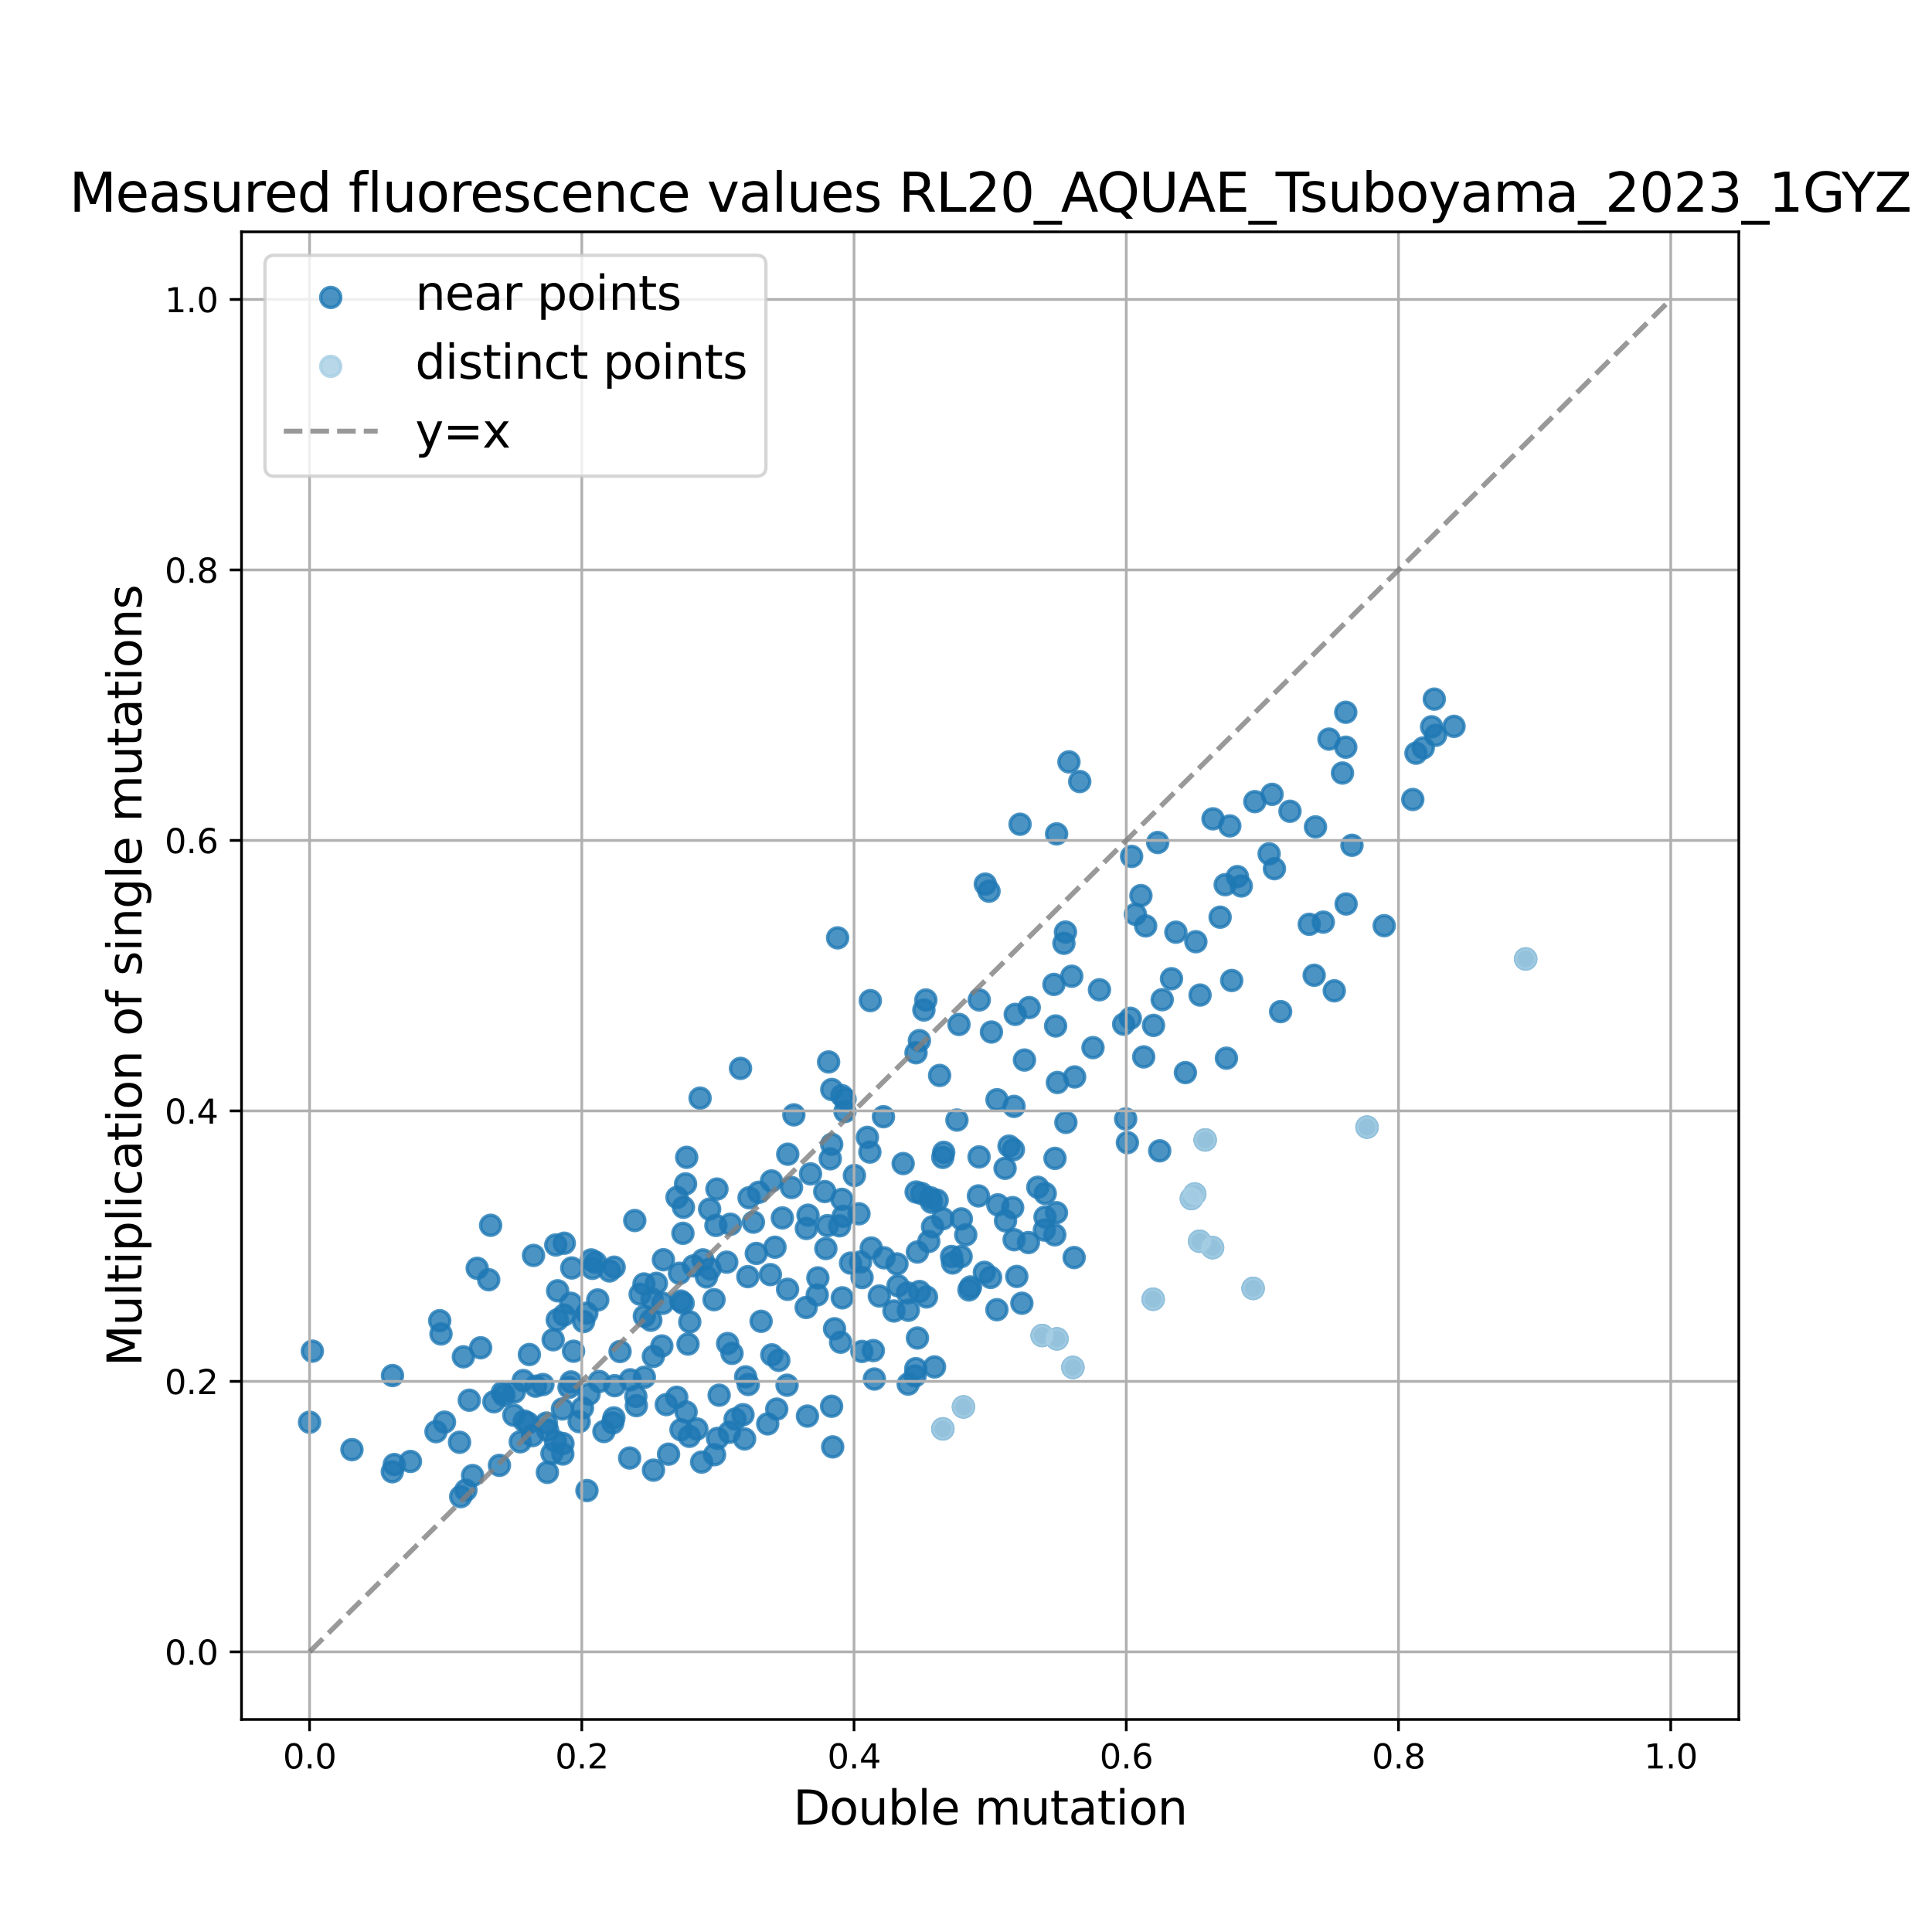 <?xml version="1.0" encoding="utf-8" standalone="no"?>
<!DOCTYPE svg PUBLIC "-//W3C//DTD SVG 1.1//EN"
  "http://www.w3.org/Graphics/SVG/1.1/DTD/svg11.dtd">
<svg xmlns:xlink="http://www.w3.org/1999/xlink" width="576pt" height="576pt" viewBox="0 0 576 576" xmlns="http://www.w3.org/2000/svg" version="1.1">
 <defs>
  <style type="text/css">*{stroke-linejoin: round; stroke-linecap: butt}</style>
 </defs>
 <g id="figure_1">
  <g id="patch_1">
   <path d="M 0 576 
L 576 576 
L 576 0 
L 0 0 
z
" style="fill: #ffffff"/>
  </g>
  <g id="axes_1">
   <g id="patch_2">
    <path d="M 72 512.64 
L 518.4 512.64 
L 518.4 69.12 
L 72 69.12 
z
" style="fill: #ffffff"/>
   </g>
   <g id="PathCollection_1">
    <defs>
     <path id="made3a4d2a8" d="M 0 3 
C 0.796 3 1.559 2.684 2.121 2.121 
C 2.684 1.559 3 0.796 3 0 
C 3 -0.796 2.684 -1.559 2.121 -2.121 
C 1.559 -2.684 0.796 -3 0 -3 
C -0.796 -3 -1.559 -2.684 -2.121 -2.121 
C -2.684 -1.559 -3 -0.796 -3 0 
C -3 0.796 -2.684 1.559 -2.121 2.121 
C -1.559 2.684 -0.796 3 0 3 
z
" style="stroke: #1f78b4; stroke-opacity: 0.8"/>
    </defs>
    <g clip-path="url(#p86cf77d571)">
     <use xlink:href="#made3a4d2a8" x="275.445" y="301.118" style="fill: #1f78b4; fill-opacity: 0.8; stroke: #1f78b4; stroke-opacity: 0.8"/>
     <use xlink:href="#made3a4d2a8" x="317.191" y="281.232" style="fill: #1f78b4; fill-opacity: 0.8; stroke: #1f78b4; stroke-opacity: 0.8"/>
     <use xlink:href="#made3a4d2a8" x="213.44" y="365.342" style="fill: #1f78b4; fill-opacity: 0.8; stroke: #1f78b4; stroke-opacity: 0.8"/>
     <use xlink:href="#made3a4d2a8" x="211.56" y="360.49" style="fill: #1f78b4; fill-opacity: 0.8; stroke: #1f78b4; stroke-opacity: 0.8"/>
     <use xlink:href="#made3a4d2a8" x="203.758" y="359.926" style="fill: #1f78b4; fill-opacity: 0.8; stroke: #1f78b4; stroke-opacity: 0.8"/>
     <use xlink:href="#made3a4d2a8" x="211.702" y="378.33" style="fill: #1f78b4; fill-opacity: 0.8; stroke: #1f78b4; stroke-opacity: 0.8"/>
     <use xlink:href="#made3a4d2a8" x="412.677" y="275.979" style="fill: #1f78b4; fill-opacity: 0.8; stroke: #1f78b4; stroke-opacity: 0.8"/>
     <use xlink:href="#made3a4d2a8" x="170.464" y="378.029" style="fill: #1f78b4; fill-opacity: 0.8; stroke: #1f78b4; stroke-opacity: 0.8"/>
     <use xlink:href="#made3a4d2a8" x="426.817" y="216.678" style="fill: #1f78b4; fill-opacity: 0.8; stroke: #1f78b4; stroke-opacity: 0.8"/>
     <use xlink:href="#made3a4d2a8" x="422.157" y="224.552" style="fill: #1f78b4; fill-opacity: 0.8; stroke: #1f78b4; stroke-opacity: 0.8"/>
     <use xlink:href="#made3a4d2a8" x="203.607" y="367.698" style="fill: #1f78b4; fill-opacity: 0.8; stroke: #1f78b4; stroke-opacity: 0.8"/>
     <use xlink:href="#made3a4d2a8" x="195.69" y="382.611" style="fill: #1f78b4; fill-opacity: 0.8; stroke: #1f78b4; stroke-opacity: 0.8"/>
     <use xlink:href="#made3a4d2a8" x="189.246" y="363.882" style="fill: #1f78b4; fill-opacity: 0.8; stroke: #1f78b4; stroke-opacity: 0.8"/>
     <use xlink:href="#made3a4d2a8" x="197.581" y="388.562" style="fill: #1f78b4; fill-opacity: 0.8; stroke: #1f78b4; stroke-opacity: 0.8"/>
     <use xlink:href="#made3a4d2a8" x="281.079" y="345.06" style="fill: #1f78b4; fill-opacity: 0.8; stroke: #1f78b4; stroke-opacity: 0.8"/>
     <use xlink:href="#made3a4d2a8" x="276.035" y="298.135" style="fill: #1f78b4; fill-opacity: 0.8; stroke: #1f78b4; stroke-opacity: 0.8"/>
     <use xlink:href="#made3a4d2a8" x="379.954" y="258.988" style="fill: #1f78b4; fill-opacity: 0.8; stroke: #1f78b4; stroke-opacity: 0.8"/>
     <use xlink:href="#made3a4d2a8" x="318.696" y="227.146" style="fill: #1f78b4; fill-opacity: 0.8; stroke: #1f78b4; stroke-opacity: 0.8"/>
     <use xlink:href="#made3a4d2a8" x="304.12" y="245.734" style="fill: #1f78b4; fill-opacity: 0.8; stroke: #1f78b4; stroke-opacity: 0.8"/>
     <use xlink:href="#made3a4d2a8" x="335.006" y="305.343" style="fill: #1f78b4; fill-opacity: 0.8; stroke: #1f78b4; stroke-opacity: 0.8"/>
     <use xlink:href="#made3a4d2a8" x="454.863" y="285.896" style="fill: #1f78b4; fill-opacity: 0.8; stroke: #1f78b4; stroke-opacity: 0.8"/>
     <use xlink:href="#made3a4d2a8" x="287.921" y="368.149" style="fill: #1f78b4; fill-opacity: 0.8; stroke: #1f78b4; stroke-opacity: 0.8"/>
     <use xlink:href="#made3a4d2a8" x="286.615" y="363.404" style="fill: #1f78b4; fill-opacity: 0.8; stroke: #1f78b4; stroke-opacity: 0.8"/>
     <use xlink:href="#made3a4d2a8" x="311.563" y="362.852" style="fill: #1f78b4; fill-opacity: 0.8; stroke: #1f78b4; stroke-opacity: 0.8"/>
     <use xlink:href="#made3a4d2a8" x="295.342" y="380.85" style="fill: #1f78b4; fill-opacity: 0.8; stroke: #1f78b4; stroke-opacity: 0.8"/>
     <use xlink:href="#made3a4d2a8" x="356.53" y="280.759" style="fill: #1f78b4; fill-opacity: 0.8; stroke: #1f78b4; stroke-opacity: 0.8"/>
     <use xlink:href="#made3a4d2a8" x="303.138" y="380.556" style="fill: #1f78b4; fill-opacity: 0.8; stroke: #1f78b4; stroke-opacity: 0.8"/>
     <use xlink:href="#made3a4d2a8" x="401.224" y="222.768" style="fill: #1f78b4; fill-opacity: 0.8; stroke: #1f78b4; stroke-opacity: 0.8"/>
     <use xlink:href="#made3a4d2a8" x="400.242" y="230.468" style="fill: #1f78b4; fill-opacity: 0.8; stroke: #1f78b4; stroke-opacity: 0.8"/>
     <use xlink:href="#made3a4d2a8" x="306.615" y="370.453" style="fill: #1f78b4; fill-opacity: 0.8; stroke: #1f78b4; stroke-opacity: 0.8"/>
     <use xlink:href="#made3a4d2a8" x="274.134" y="385.037" style="fill: #1f78b4; fill-opacity: 0.8; stroke: #1f78b4; stroke-opacity: 0.8"/>
     <use xlink:href="#made3a4d2a8" x="311.369" y="366.722" style="fill: #1f78b4; fill-opacity: 0.8; stroke: #1f78b4; stroke-opacity: 0.8"/>
     <use xlink:href="#made3a4d2a8" x="266.524" y="390.856" style="fill: #1f78b4; fill-opacity: 0.8; stroke: #1f78b4; stroke-opacity: 0.8"/>
     <use xlink:href="#made3a4d2a8" x="299.652" y="348.315" style="fill: #1f78b4; fill-opacity: 0.8; stroke: #1f78b4; stroke-opacity: 0.8"/>
     <use xlink:href="#made3a4d2a8" x="302.68" y="302.426" style="fill: #1f78b4; fill-opacity: 0.8; stroke: #1f78b4; stroke-opacity: 0.8"/>
     <use xlink:href="#made3a4d2a8" x="370.071" y="264.143" style="fill: #1f78b4; fill-opacity: 0.8; stroke: #1f78b4; stroke-opacity: 0.8"/>
     <use xlink:href="#made3a4d2a8" x="321.912" y="233.004" style="fill: #1f78b4; fill-opacity: 0.8; stroke: #1f78b4; stroke-opacity: 0.8"/>
     <use xlink:href="#made3a4d2a8" x="345.154" y="251.181" style="fill: #1f78b4; fill-opacity: 0.8; stroke: #1f78b4; stroke-opacity: 0.8"/>
     <use xlink:href="#made3a4d2a8" x="178.65" y="411.867" style="fill: #1f78b4; fill-opacity: 0.8; stroke: #1f78b4; stroke-opacity: 0.8"/>
     <use xlink:href="#made3a4d2a8" x="218.244" y="403.49" style="fill: #1f78b4; fill-opacity: 0.8; stroke: #1f78b4; stroke-opacity: 0.8"/>
     <use xlink:href="#made3a4d2a8" x="148.9" y="436.878" style="fill: #1f78b4; fill-opacity: 0.8; stroke: #1f78b4; stroke-opacity: 0.8"/>
     <use xlink:href="#made3a4d2a8" x="117.551" y="436.64" style="fill: #1f78b4; fill-opacity: 0.8; stroke: #1f78b4; stroke-opacity: 0.8"/>
     <use xlink:href="#made3a4d2a8" x="174.996" y="444.393" style="fill: #1f78b4; fill-opacity: 0.8; stroke: #1f78b4; stroke-opacity: 0.8"/>
     <use xlink:href="#made3a4d2a8" x="197.319" y="401.277" style="fill: #1f78b4; fill-opacity: 0.8; stroke: #1f78b4; stroke-opacity: 0.8"/>
     <use xlink:href="#made3a4d2a8" x="138.899" y="444.266" style="fill: #1f78b4; fill-opacity: 0.8; stroke: #1f78b4; stroke-opacity: 0.8"/>
     <use xlink:href="#made3a4d2a8" x="216.667" y="376.296" style="fill: #1f78b4; fill-opacity: 0.8; stroke: #1f78b4; stroke-opacity: 0.8"/>
     <use xlink:href="#made3a4d2a8" x="202.573" y="379.613" style="fill: #1f78b4; fill-opacity: 0.8; stroke: #1f78b4; stroke-opacity: 0.8"/>
     <use xlink:href="#made3a4d2a8" x="140.891" y="439.914" style="fill: #1f78b4; fill-opacity: 0.8; stroke: #1f78b4; stroke-opacity: 0.8"/>
     <use xlink:href="#made3a4d2a8" x="137.351" y="446.197" style="fill: #1f78b4; fill-opacity: 0.8; stroke: #1f78b4; stroke-opacity: 0.8"/>
     <use xlink:href="#made3a4d2a8" x="194.828" y="438.307" style="fill: #1f78b4; fill-opacity: 0.8; stroke: #1f78b4; stroke-opacity: 0.8"/>
     <use xlink:href="#made3a4d2a8" x="167.843" y="430.378" style="fill: #1f78b4; fill-opacity: 0.8; stroke: #1f78b4; stroke-opacity: 0.8"/>
     <use xlink:href="#made3a4d2a8" x="192.108" y="410.61" style="fill: #1f78b4; fill-opacity: 0.8; stroke: #1f78b4; stroke-opacity: 0.8"/>
     <use xlink:href="#made3a4d2a8" x="205.647" y="394.119" style="fill: #1f78b4; fill-opacity: 0.8; stroke: #1f78b4; stroke-opacity: 0.8"/>
     <use xlink:href="#made3a4d2a8" x="210.627" y="380.705" style="fill: #1f78b4; fill-opacity: 0.8; stroke: #1f78b4; stroke-opacity: 0.8"/>
     <use xlink:href="#made3a4d2a8" x="203.668" y="388.536" style="fill: #1f78b4; fill-opacity: 0.8; stroke: #1f78b4; stroke-opacity: 0.8"/>
     <use xlink:href="#made3a4d2a8" x="206.752" y="377.415" style="fill: #1f78b4; fill-opacity: 0.8; stroke: #1f78b4; stroke-opacity: 0.8"/>
     <use xlink:href="#made3a4d2a8" x="250.322" y="365.457" style="fill: #1f78b4; fill-opacity: 0.8; stroke: #1f78b4; stroke-opacity: 0.8"/>
     <use xlink:href="#made3a4d2a8" x="150.271" y="416.032" style="fill: #1f78b4; fill-opacity: 0.8; stroke: #1f78b4; stroke-opacity: 0.8"/>
     <use xlink:href="#made3a4d2a8" x="183.246" y="413.115" style="fill: #1f78b4; fill-opacity: 0.8; stroke: #1f78b4; stroke-opacity: 0.8"/>
     <use xlink:href="#made3a4d2a8" x="161.855" y="412.776" style="fill: #1f78b4; fill-opacity: 0.8; stroke: #1f78b4; stroke-opacity: 0.8"/>
     <use xlink:href="#made3a4d2a8" x="172.673" y="423.842" style="fill: #1f78b4; fill-opacity: 0.8; stroke: #1f78b4; stroke-opacity: 0.8"/>
     <use xlink:href="#made3a4d2a8" x="240.899" y="362.299" style="fill: #1f78b4; fill-opacity: 0.8; stroke: #1f78b4; stroke-opacity: 0.8"/>
     <use xlink:href="#made3a4d2a8" x="156.302" y="423.661" style="fill: #1f78b4; fill-opacity: 0.8; stroke: #1f78b4; stroke-opacity: 0.8"/>
     <use xlink:href="#made3a4d2a8" x="250.969" y="326.642" style="fill: #1f78b4; fill-opacity: 0.8; stroke: #1f78b4; stroke-opacity: 0.8"/>
     <use xlink:href="#made3a4d2a8" x="251.912" y="331.376" style="fill: #1f78b4; fill-opacity: 0.8; stroke: #1f78b4; stroke-opacity: 0.8"/>
     <use xlink:href="#made3a4d2a8" x="139.911" y="417.449" style="fill: #1f78b4; fill-opacity: 0.8; stroke: #1f78b4; stroke-opacity: 0.8"/>
     <use xlink:href="#made3a4d2a8" x="163.266" y="426.416" style="fill: #1f78b4; fill-opacity: 0.8; stroke: #1f78b4; stroke-opacity: 0.8"/>
     <use xlink:href="#made3a4d2a8" x="149.748" y="415.155" style="fill: #1f78b4; fill-opacity: 0.8; stroke: #1f78b4; stroke-opacity: 0.8"/>
     <use xlink:href="#made3a4d2a8" x="137.011" y="429.994" style="fill: #1f78b4; fill-opacity: 0.8; stroke: #1f78b4; stroke-opacity: 0.8"/>
     <use xlink:href="#made3a4d2a8" x="157.825" y="403.837" style="fill: #1f78b4; fill-opacity: 0.8; stroke: #1f78b4; stroke-opacity: 0.8"/>
     <use xlink:href="#made3a4d2a8" x="209.562" y="375.621" style="fill: #1f78b4; fill-opacity: 0.8; stroke: #1f78b4; stroke-opacity: 0.8"/>
     <use xlink:href="#made3a4d2a8" x="230.008" y="352.082" style="fill: #1f78b4; fill-opacity: 0.8; stroke: #1f78b4; stroke-opacity: 0.8"/>
     <use xlink:href="#made3a4d2a8" x="263.39" y="332.936" style="fill: #1f78b4; fill-opacity: 0.8; stroke: #1f78b4; stroke-opacity: 0.8"/>
     <use xlink:href="#made3a4d2a8" x="234.857" y="344.112" style="fill: #1f78b4; fill-opacity: 0.8; stroke: #1f78b4; stroke-opacity: 0.8"/>
     <use xlink:href="#made3a4d2a8" x="407.559" y="336.038" style="fill: #1f78b4; fill-opacity: 0.8; stroke: #1f78b4; stroke-opacity: 0.8"/>
     <use xlink:href="#made3a4d2a8" x="353.412" y="319.781" style="fill: #1f78b4; fill-opacity: 0.8; stroke: #1f78b4; stroke-opacity: 0.8"/>
     <use xlink:href="#made3a4d2a8" x="304.664" y="388.542" style="fill: #1f78b4; fill-opacity: 0.8; stroke: #1f78b4; stroke-opacity: 0.8"/>
     <use xlink:href="#made3a4d2a8" x="288.883" y="384.575" style="fill: #1f78b4; fill-opacity: 0.8; stroke: #1f78b4; stroke-opacity: 0.8"/>
     <use xlink:href="#made3a4d2a8" x="373.602" y="384.114" style="fill: #1f78b4; fill-opacity: 0.8; stroke: #1f78b4; stroke-opacity: 0.8"/>
     <use xlink:href="#made3a4d2a8" x="315.121" y="399.16" style="fill: #1f78b4; fill-opacity: 0.8; stroke: #1f78b4; stroke-opacity: 0.8"/>
     <use xlink:href="#made3a4d2a8" x="365.645" y="315.486" style="fill: #1f78b4; fill-opacity: 0.8; stroke: #1f78b4; stroke-opacity: 0.8"/>
     <use xlink:href="#made3a4d2a8" x="273.526" y="398.914" style="fill: #1f78b4; fill-opacity: 0.8; stroke: #1f78b4; stroke-opacity: 0.8"/>
     <use xlink:href="#made3a4d2a8" x="340.15" y="267.007" style="fill: #1f78b4; fill-opacity: 0.8; stroke: #1f78b4; stroke-opacity: 0.8"/>
     <use xlink:href="#made3a4d2a8" x="363.76" y="273.444" style="fill: #1f78b4; fill-opacity: 0.8; stroke: #1f78b4; stroke-opacity: 0.8"/>
     <use xlink:href="#made3a4d2a8" x="297.217" y="390.469" style="fill: #1f78b4; fill-opacity: 0.8; stroke: #1f78b4; stroke-opacity: 0.8"/>
     <use xlink:href="#made3a4d2a8" x="260.364" y="402.66" style="fill: #1f78b4; fill-opacity: 0.8; stroke: #1f78b4; stroke-opacity: 0.8"/>
     <use xlink:href="#made3a4d2a8" x="343.8" y="387.349" style="fill: #1f78b4; fill-opacity: 0.8; stroke: #1f78b4; stroke-opacity: 0.8"/>
     <use xlink:href="#made3a4d2a8" x="278.613" y="407.525" style="fill: #1f78b4; fill-opacity: 0.8; stroke: #1f78b4; stroke-opacity: 0.8"/>
     <use xlink:href="#made3a4d2a8" x="361.507" y="371.962" style="fill: #1f78b4; fill-opacity: 0.8; stroke: #1f78b4; stroke-opacity: 0.8"/>
     <use xlink:href="#made3a4d2a8" x="335.605" y="333.599" style="fill: #1f78b4; fill-opacity: 0.8; stroke: #1f78b4; stroke-opacity: 0.8"/>
     <use xlink:href="#made3a4d2a8" x="381.796" y="301.596" style="fill: #1f78b4; fill-opacity: 0.8; stroke: #1f78b4; stroke-opacity: 0.8"/>
     <use xlink:href="#made3a4d2a8" x="390.339" y="275.564" style="fill: #1f78b4; fill-opacity: 0.8; stroke: #1f78b4; stroke-opacity: 0.8"/>
     <use xlink:href="#made3a4d2a8" x="391.807" y="290.76" style="fill: #1f78b4; fill-opacity: 0.8; stroke: #1f78b4; stroke-opacity: 0.8"/>
     <use xlink:href="#made3a4d2a8" x="251.011" y="357.573" style="fill: #1f78b4; fill-opacity: 0.8; stroke: #1f78b4; stroke-opacity: 0.8"/>
     <use xlink:href="#made3a4d2a8" x="281.355" y="343.554" style="fill: #1f78b4; fill-opacity: 0.8; stroke: #1f78b4; stroke-opacity: 0.8"/>
     <use xlink:href="#made3a4d2a8" x="170.993" y="402.85" style="fill: #1f78b4; fill-opacity: 0.8; stroke: #1f78b4; stroke-opacity: 0.8"/>
     <use xlink:href="#made3a4d2a8" x="164.918" y="399.429" style="fill: #1f78b4; fill-opacity: 0.8; stroke: #1f78b4; stroke-opacity: 0.8"/>
     <use xlink:href="#made3a4d2a8" x="170.24" y="412.006" style="fill: #1f78b4; fill-opacity: 0.8; stroke: #1f78b4; stroke-opacity: 0.8"/>
     <use xlink:href="#made3a4d2a8" x="359.304" y="339.85" style="fill: #1f78b4; fill-opacity: 0.8; stroke: #1f78b4; stroke-opacity: 0.8"/>
     <use xlink:href="#made3a4d2a8" x="346.495" y="298.044" style="fill: #1f78b4; fill-opacity: 0.8; stroke: #1f78b4; stroke-opacity: 0.8"/>
     <use xlink:href="#made3a4d2a8" x="336.992" y="303.595" style="fill: #1f78b4; fill-opacity: 0.8; stroke: #1f78b4; stroke-opacity: 0.8"/>
     <use xlink:href="#made3a4d2a8" x="138.155" y="404.511" style="fill: #1f78b4; fill-opacity: 0.8; stroke: #1f78b4; stroke-opacity: 0.8"/>
     <use xlink:href="#made3a4d2a8" x="153.337" y="415.024" style="fill: #1f78b4; fill-opacity: 0.8; stroke: #1f78b4; stroke-opacity: 0.8"/>
     <use xlink:href="#made3a4d2a8" x="143.295" y="401.821" style="fill: #1f78b4; fill-opacity: 0.8; stroke: #1f78b4; stroke-opacity: 0.8"/>
     <use xlink:href="#made3a4d2a8" x="170.187" y="388.552" style="fill: #1f78b4; fill-opacity: 0.8; stroke: #1f78b4; stroke-opacity: 0.8"/>
     <use xlink:href="#made3a4d2a8" x="226.193" y="355.47" style="fill: #1f78b4; fill-opacity: 0.8; stroke: #1f78b4; stroke-opacity: 0.8"/>
     <use xlink:href="#made3a4d2a8" x="297.243" y="327.872" style="fill: #1f78b4; fill-opacity: 0.8; stroke: #1f78b4; stroke-opacity: 0.8"/>
     <use xlink:href="#made3a4d2a8" x="285.908" y="305.424" style="fill: #1f78b4; fill-opacity: 0.8; stroke: #1f78b4; stroke-opacity: 0.8"/>
     <use xlink:href="#made3a4d2a8" x="220.772" y="318.528" style="fill: #1f78b4; fill-opacity: 0.8; stroke: #1f78b4; stroke-opacity: 0.8"/>
     <use xlink:href="#made3a4d2a8" x="194.046" y="393.605" style="fill: #1f78b4; fill-opacity: 0.8; stroke: #1f78b4; stroke-opacity: 0.8"/>
     <use xlink:href="#made3a4d2a8" x="267.726" y="383.33" style="fill: #1f78b4; fill-opacity: 0.8; stroke: #1f78b4; stroke-opacity: 0.8"/>
     <use xlink:href="#made3a4d2a8" x="180.052" y="426.789" style="fill: #1f78b4; fill-opacity: 0.8; stroke: #1f78b4; stroke-opacity: 0.8"/>
     <use xlink:href="#made3a4d2a8" x="157.433" y="424.281" style="fill: #1f78b4; fill-opacity: 0.8; stroke: #1f78b4; stroke-opacity: 0.8"/>
     <use xlink:href="#made3a4d2a8" x="132.515" y="423.99" style="fill: #1f78b4; fill-opacity: 0.8; stroke: #1f78b4; stroke-opacity: 0.8"/>
     <use xlink:href="#made3a4d2a8" x="167.8" y="433.499" style="fill: #1f78b4; fill-opacity: 0.8; stroke: #1f78b4; stroke-opacity: 0.8"/>
     <use xlink:href="#made3a4d2a8" x="222.955" y="380.615" style="fill: #1f78b4; fill-opacity: 0.8; stroke: #1f78b4; stroke-opacity: 0.8"/>
     <use xlink:href="#made3a4d2a8" x="164.568" y="433.344" style="fill: #1f78b4; fill-opacity: 0.8; stroke: #1f78b4; stroke-opacity: 0.8"/>
     <use xlink:href="#made3a4d2a8" x="241.651" y="349.975" style="fill: #1f78b4; fill-opacity: 0.8; stroke: #1f78b4; stroke-opacity: 0.8"/>
     <use xlink:href="#made3a4d2a8" x="235.973" y="354.043" style="fill: #1f78b4; fill-opacity: 0.8; stroke: #1f78b4; stroke-opacity: 0.8"/>
     <use xlink:href="#made3a4d2a8" x="158.756" y="428.006" style="fill: #1f78b4; fill-opacity: 0.8; stroke: #1f78b4; stroke-opacity: 0.8"/>
     <use xlink:href="#made3a4d2a8" x="122.37" y="435.711" style="fill: #1f78b4; fill-opacity: 0.8; stroke: #1f78b4; stroke-opacity: 0.8"/>
     <use xlink:href="#made3a4d2a8" x="207.764" y="426.035" style="fill: #1f78b4; fill-opacity: 0.8; stroke: #1f78b4; stroke-opacity: 0.8"/>
     <use xlink:href="#made3a4d2a8" x="116.967" y="438.786" style="fill: #1f78b4; fill-opacity: 0.8; stroke: #1f78b4; stroke-opacity: 0.8"/>
     <use xlink:href="#made3a4d2a8" x="189.569" y="416.309" style="fill: #1f78b4; fill-opacity: 0.8; stroke: #1f78b4; stroke-opacity: 0.8"/>
     <use xlink:href="#made3a4d2a8" x="168.157" y="392.063" style="fill: #1f78b4; fill-opacity: 0.8; stroke: #1f78b4; stroke-opacity: 0.8"/>
     <use xlink:href="#made3a4d2a8" x="231.048" y="371.836" style="fill: #1f78b4; fill-opacity: 0.8; stroke: #1f78b4; stroke-opacity: 0.8"/>
     <use xlink:href="#made3a4d2a8" x="273.138" y="355.384" style="fill: #1f78b4; fill-opacity: 0.8; stroke: #1f78b4; stroke-opacity: 0.8"/>
     <use xlink:href="#made3a4d2a8" x="217.76" y="364.988" style="fill: #1f78b4; fill-opacity: 0.8; stroke: #1f78b4; stroke-opacity: 0.8"/>
     <use xlink:href="#made3a4d2a8" x="291.952" y="298.12" style="fill: #1f78b4; fill-opacity: 0.8; stroke: #1f78b4; stroke-opacity: 0.8"/>
     <use xlink:href="#made3a4d2a8" x="350.572" y="277.922" style="fill: #1f78b4; fill-opacity: 0.8; stroke: #1f78b4; stroke-opacity: 0.8"/>
     <use xlink:href="#made3a4d2a8" x="281.109" y="363.35" style="fill: #1f78b4; fill-opacity: 0.8; stroke: #1f78b4; stroke-opacity: 0.8"/>
     <use xlink:href="#made3a4d2a8" x="277.7" y="358.422" style="fill: #1f78b4; fill-opacity: 0.8; stroke: #1f78b4; stroke-opacity: 0.8"/>
     <use xlink:href="#made3a4d2a8" x="279.401" y="357.849" style="fill: #1f78b4; fill-opacity: 0.8; stroke: #1f78b4; stroke-opacity: 0.8"/>
     <use xlink:href="#made3a4d2a8" x="283.987" y="376.541" style="fill: #1f78b4; fill-opacity: 0.8; stroke: #1f78b4; stroke-opacity: 0.8"/>
     <use xlink:href="#made3a4d2a8" x="338.5" y="272.586" style="fill: #1f78b4; fill-opacity: 0.8; stroke: #1f78b4; stroke-opacity: 0.8"/>
     <use xlink:href="#made3a4d2a8" x="256.562" y="376.236" style="fill: #1f78b4; fill-opacity: 0.8; stroke: #1f78b4; stroke-opacity: 0.8"/>
     <use xlink:href="#made3a4d2a8" x="401.218" y="212.357" style="fill: #1f78b4; fill-opacity: 0.8; stroke: #1f78b4; stroke-opacity: 0.8"/>
     <use xlink:href="#made3a4d2a8" x="396.218" y="220.354" style="fill: #1f78b4; fill-opacity: 0.8; stroke: #1f78b4; stroke-opacity: 0.8"/>
     <use xlink:href="#made3a4d2a8" x="278.035" y="365.743" style="fill: #1f78b4; fill-opacity: 0.8; stroke: #1f78b4; stroke-opacity: 0.8"/>
     <use xlink:href="#made3a4d2a8" x="257.017" y="380.89" style="fill: #1f78b4; fill-opacity: 0.8; stroke: #1f78b4; stroke-opacity: 0.8"/>
     <use xlink:href="#made3a4d2a8" x="256.093" y="361.868" style="fill: #1f78b4; fill-opacity: 0.8; stroke: #1f78b4; stroke-opacity: 0.8"/>
     <use xlink:href="#made3a4d2a8" x="251.118" y="386.933" style="fill: #1f78b4; fill-opacity: 0.8; stroke: #1f78b4; stroke-opacity: 0.8"/>
     <use xlink:href="#made3a4d2a8" x="302.134" y="342.75" style="fill: #1f78b4; fill-opacity: 0.8; stroke: #1f78b4; stroke-opacity: 0.8"/>
     <use xlink:href="#made3a4d2a8" x="327.792" y="295.09" style="fill: #1f78b4; fill-opacity: 0.8; stroke: #1f78b4; stroke-opacity: 0.8"/>
     <use xlink:href="#made3a4d2a8" x="337.374" y="255.329" style="fill: #1f78b4; fill-opacity: 0.8; stroke: #1f78b4; stroke-opacity: 0.8"/>
     <use xlink:href="#made3a4d2a8" x="424.328" y="222.988" style="fill: #1f78b4; fill-opacity: 0.8; stroke: #1f78b4; stroke-opacity: 0.8"/>
     <use xlink:href="#made3a4d2a8" x="384.593" y="241.867" style="fill: #1f78b4; fill-opacity: 0.8; stroke: #1f78b4; stroke-opacity: 0.8"/>
     <use xlink:href="#made3a4d2a8" x="226.91" y="393.933" style="fill: #1f78b4; fill-opacity: 0.8; stroke: #1f78b4; stroke-opacity: 0.8"/>
     <use xlink:href="#made3a4d2a8" x="289.355" y="383.692" style="fill: #1f78b4; fill-opacity: 0.8; stroke: #1f78b4; stroke-opacity: 0.8"/>
     <use xlink:href="#made3a4d2a8" x="217.464" y="427.007" style="fill: #1f78b4; fill-opacity: 0.8; stroke: #1f78b4; stroke-opacity: 0.8"/>
     <use xlink:href="#made3a4d2a8" x="228.888" y="424.508" style="fill: #1f78b4; fill-opacity: 0.8; stroke: #1f78b4; stroke-opacity: 0.8"/>
     <use xlink:href="#made3a4d2a8" x="182.695" y="424.218" style="fill: #1f78b4; fill-opacity: 0.8; stroke: #1f78b4; stroke-opacity: 0.8"/>
     <use xlink:href="#made3a4d2a8" x="213.033" y="433.695" style="fill: #1f78b4; fill-opacity: 0.8; stroke: #1f78b4; stroke-opacity: 0.8"/>
     <use xlink:href="#made3a4d2a8" x="243.84" y="380.987" style="fill: #1f78b4; fill-opacity: 0.8; stroke: #1f78b4; stroke-opacity: 0.8"/>
     <use xlink:href="#made3a4d2a8" x="199.316" y="433.54" style="fill: #1f78b4; fill-opacity: 0.8; stroke: #1f78b4; stroke-opacity: 0.8"/>
     <use xlink:href="#made3a4d2a8" x="254.737" y="350.449" style="fill: #1f78b4; fill-opacity: 0.8; stroke: #1f78b4; stroke-opacity: 0.8"/>
     <use xlink:href="#made3a4d2a8" x="213.744" y="354.503" style="fill: #1f78b4; fill-opacity: 0.8; stroke: #1f78b4; stroke-opacity: 0.8"/>
     <use xlink:href="#made3a4d2a8" x="205.52" y="428.22" style="fill: #1f78b4; fill-opacity: 0.8; stroke: #1f78b4; stroke-opacity: 0.8"/>
     <use xlink:href="#made3a4d2a8" x="209.183" y="435.9" style="fill: #1f78b4; fill-opacity: 0.8; stroke: #1f78b4; stroke-opacity: 0.8"/>
     <use xlink:href="#made3a4d2a8" x="203.028" y="426.255" style="fill: #1f78b4; fill-opacity: 0.8; stroke: #1f78b4; stroke-opacity: 0.8"/>
     <use xlink:href="#made3a4d2a8" x="163.196" y="438.964" style="fill: #1f78b4; fill-opacity: 0.8; stroke: #1f78b4; stroke-opacity: 0.8"/>
     <use xlink:href="#made3a4d2a8" x="201.755" y="416.562" style="fill: #1f78b4; fill-opacity: 0.8; stroke: #1f78b4; stroke-opacity: 0.8"/>
     <use xlink:href="#made3a4d2a8" x="192.106" y="392.397" style="fill: #1f78b4; fill-opacity: 0.8; stroke: #1f78b4; stroke-opacity: 0.8"/>
     <use xlink:href="#made3a4d2a8" x="246.218" y="372.237" style="fill: #1f78b4; fill-opacity: 0.8; stroke: #1f78b4; stroke-opacity: 0.8"/>
     <use xlink:href="#made3a4d2a8" x="274.807" y="355.839" style="fill: #1f78b4; fill-opacity: 0.8; stroke: #1f78b4; stroke-opacity: 0.8"/>
     <use xlink:href="#made3a4d2a8" x="246.703" y="365.411" style="fill: #1f78b4; fill-opacity: 0.8; stroke: #1f78b4; stroke-opacity: 0.8"/>
     <use xlink:href="#made3a4d2a8" x="397.797" y="295.4" style="fill: #1f78b4; fill-opacity: 0.8; stroke: #1f78b4; stroke-opacity: 0.8"/>
     <use xlink:href="#made3a4d2a8" x="394.522" y="274.92" style="fill: #1f78b4; fill-opacity: 0.8; stroke: #1f78b4; stroke-opacity: 0.8"/>
     <use xlink:href="#made3a4d2a8" x="314.97" y="361.543" style="fill: #1f78b4; fill-opacity: 0.8; stroke: #1f78b4; stroke-opacity: 0.8"/>
     <use xlink:href="#made3a4d2a8" x="291.704" y="356.546" style="fill: #1f78b4; fill-opacity: 0.8; stroke: #1f78b4; stroke-opacity: 0.8"/>
     <use xlink:href="#made3a4d2a8" x="356.193" y="355.965" style="fill: #1f78b4; fill-opacity: 0.8; stroke: #1f78b4; stroke-opacity: 0.8"/>
     <use xlink:href="#made3a4d2a8" x="320.243" y="374.919" style="fill: #1f78b4; fill-opacity: 0.8; stroke: #1f78b4; stroke-opacity: 0.8"/>
     <use xlink:href="#made3a4d2a8" x="401.321" y="269.51" style="fill: #1f78b4; fill-opacity: 0.8; stroke: #1f78b4; stroke-opacity: 0.8"/>
     <use xlink:href="#made3a4d2a8" x="283.695" y="374.609" style="fill: #1f78b4; fill-opacity: 0.8; stroke: #1f78b4; stroke-opacity: 0.8"/>
     <use xlink:href="#made3a4d2a8" x="427.616" y="208.437" style="fill: #1f78b4; fill-opacity: 0.8; stroke: #1f78b4; stroke-opacity: 0.8"/>
     <use xlink:href="#made3a4d2a8" x="433.502" y="216.546" style="fill: #1f78b4; fill-opacity: 0.8; stroke: #1f78b4; stroke-opacity: 0.8"/>
     <use xlink:href="#made3a4d2a8" x="299.784" y="363.97" style="fill: #1f78b4; fill-opacity: 0.8; stroke: #1f78b4; stroke-opacity: 0.8"/>
     <use xlink:href="#made3a4d2a8" x="293.478" y="379.328" style="fill: #1f78b4; fill-opacity: 0.8; stroke: #1f78b4; stroke-opacity: 0.8"/>
     <use xlink:href="#made3a4d2a8" x="301.91" y="360.04" style="fill: #1f78b4; fill-opacity: 0.8; stroke: #1f78b4; stroke-opacity: 0.8"/>
     <use xlink:href="#made3a4d2a8" x="270.548" y="385.456" style="fill: #1f78b4; fill-opacity: 0.8; stroke: #1f78b4; stroke-opacity: 0.8"/>
     <use xlink:href="#made3a4d2a8" x="336.117" y="340.655" style="fill: #1f78b4; fill-opacity: 0.8; stroke: #1f78b4; stroke-opacity: 0.8"/>
     <use xlink:href="#made3a4d2a8" x="367.215" y="292.328" style="fill: #1f78b4; fill-opacity: 0.8; stroke: #1f78b4; stroke-opacity: 0.8"/>
     <use xlink:href="#made3a4d2a8" x="403.076" y="252.011" style="fill: #1f78b4; fill-opacity: 0.8; stroke: #1f78b4; stroke-opacity: 0.8"/>
     <use xlink:href="#made3a4d2a8" x="428.002" y="219.218" style="fill: #1f78b4; fill-opacity: 0.8; stroke: #1f78b4; stroke-opacity: 0.8"/>
     <use xlink:href="#made3a4d2a8" x="421.203" y="238.361" style="fill: #1f78b4; fill-opacity: 0.8; stroke: #1f78b4; stroke-opacity: 0.8"/>
     <use xlink:href="#made3a4d2a8" x="340.983" y="315.097" style="fill: #1f78b4; fill-opacity: 0.8; stroke: #1f78b4; stroke-opacity: 0.8"/>
     <use xlink:href="#made3a4d2a8" x="357.786" y="296.664" style="fill: #1f78b4; fill-opacity: 0.8; stroke: #1f78b4; stroke-opacity: 0.8"/>
     <use xlink:href="#made3a4d2a8" x="286.545" y="374.63" style="fill: #1f78b4; fill-opacity: 0.8; stroke: #1f78b4; stroke-opacity: 0.8"/>
     <use xlink:href="#made3a4d2a8" x="276.91" y="370.131" style="fill: #1f78b4; fill-opacity: 0.8; stroke: #1f78b4; stroke-opacity: 0.8"/>
     <use xlink:href="#made3a4d2a8" x="302.347" y="369.609" style="fill: #1f78b4; fill-opacity: 0.8; stroke: #1f78b4; stroke-opacity: 0.8"/>
     <use xlink:href="#made3a4d2a8" x="276.218" y="386.668" style="fill: #1f78b4; fill-opacity: 0.8; stroke: #1f78b4; stroke-opacity: 0.8"/>
     <use xlink:href="#made3a4d2a8" x="349.264" y="291.794" style="fill: #1f78b4; fill-opacity: 0.8; stroke: #1f78b4; stroke-opacity: 0.8"/>
     <use xlink:href="#made3a4d2a8" x="262.158" y="386.39" style="fill: #1f78b4; fill-opacity: 0.8; stroke: #1f78b4; stroke-opacity: 0.8"/>
     <use xlink:href="#made3a4d2a8" x="379.246" y="236.826" style="fill: #1f78b4; fill-opacity: 0.8; stroke: #1f78b4; stroke-opacity: 0.8"/>
     <use xlink:href="#made3a4d2a8" x="361.64" y="244.124" style="fill: #1f78b4; fill-opacity: 0.8; stroke: #1f78b4; stroke-opacity: 0.8"/>
     <use xlink:href="#made3a4d2a8" x="267.418" y="376.814" style="fill: #1f78b4; fill-opacity: 0.8; stroke: #1f78b4; stroke-opacity: 0.8"/>
     <use xlink:href="#made3a4d2a8" x="270.803" y="390.637" style="fill: #1f78b4; fill-opacity: 0.8; stroke: #1f78b4; stroke-opacity: 0.8"/>
     <use xlink:href="#made3a4d2a8" x="273.516" y="373.276" style="fill: #1f78b4; fill-opacity: 0.8; stroke: #1f78b4; stroke-opacity: 0.8"/>
     <use xlink:href="#made3a4d2a8" x="248.812" y="396.153" style="fill: #1f78b4; fill-opacity: 0.8; stroke: #1f78b4; stroke-opacity: 0.8"/>
     <use xlink:href="#made3a4d2a8" x="311.62" y="355.829" style="fill: #1f78b4; fill-opacity: 0.8; stroke: #1f78b4; stroke-opacity: 0.8"/>
     <use xlink:href="#made3a4d2a8" x="325.861" y="312.332" style="fill: #1f78b4; fill-opacity: 0.8; stroke: #1f78b4; stroke-opacity: 0.8"/>
     <use xlink:href="#made3a4d2a8" x="341.558" y="276.044" style="fill: #1f78b4; fill-opacity: 0.8; stroke: #1f78b4; stroke-opacity: 0.8"/>
     <use xlink:href="#made3a4d2a8" x="392.19" y="246.528" style="fill: #1f78b4; fill-opacity: 0.8; stroke: #1f78b4; stroke-opacity: 0.8"/>
     <use xlink:href="#made3a4d2a8" x="365.272" y="263.758" style="fill: #1f78b4; fill-opacity: 0.8; stroke: #1f78b4; stroke-opacity: 0.8"/>
     <use xlink:href="#made3a4d2a8" x="176.622" y="378.135" style="fill: #1f78b4; fill-opacity: 0.8; stroke: #1f78b4; stroke-opacity: 0.8"/>
     <use xlink:href="#made3a4d2a8" x="240.41" y="366.252" style="fill: #1f78b4; fill-opacity: 0.8; stroke: #1f78b4; stroke-opacity: 0.8"/>
     <use xlink:href="#made3a4d2a8" x="169.653" y="413.611" style="fill: #1f78b4; fill-opacity: 0.8; stroke: #1f78b4; stroke-opacity: 0.8"/>
     <use xlink:href="#made3a4d2a8" x="159.675" y="413.275" style="fill: #1f78b4; fill-opacity: 0.8; stroke: #1f78b4; stroke-opacity: 0.8"/>
     <use xlink:href="#made3a4d2a8" x="162.902" y="424.271" style="fill: #1f78b4; fill-opacity: 0.8; stroke: #1f78b4; stroke-opacity: 0.8"/>
     <use xlink:href="#made3a4d2a8" x="233.243" y="363.113" style="fill: #1f78b4; fill-opacity: 0.8; stroke: #1f78b4; stroke-opacity: 0.8"/>
     <use xlink:href="#made3a4d2a8" x="251.924" y="327.679" style="fill: #1f78b4; fill-opacity: 0.8; stroke: #1f78b4; stroke-opacity: 0.8"/>
     <use xlink:href="#made3a4d2a8" x="236.683" y="332.384" style="fill: #1f78b4; fill-opacity: 0.8; stroke: #1f78b4; stroke-opacity: 0.8"/>
     <use xlink:href="#made3a4d2a8" x="147.251" y="417.919" style="fill: #1f78b4; fill-opacity: 0.8; stroke: #1f78b4; stroke-opacity: 0.8"/>
     <use xlink:href="#made3a4d2a8" x="129.989" y="426.83" style="fill: #1f78b4; fill-opacity: 0.8; stroke: #1f78b4; stroke-opacity: 0.8"/>
     <use xlink:href="#made3a4d2a8" x="175.622" y="415.639" style="fill: #1f78b4; fill-opacity: 0.8; stroke: #1f78b4; stroke-opacity: 0.8"/>
     <use xlink:href="#made3a4d2a8" x="194.795" y="404.392" style="fill: #1f78b4; fill-opacity: 0.8; stroke: #1f78b4; stroke-opacity: 0.8"/>
     <use xlink:href="#made3a4d2a8" x="177.559" y="376.352" style="fill: #1f78b4; fill-opacity: 0.8; stroke: #1f78b4; stroke-opacity: 0.8"/>
     <use xlink:href="#made3a4d2a8" x="204.392" y="352.961" style="fill: #1f78b4; fill-opacity: 0.8; stroke: #1f78b4; stroke-opacity: 0.8"/>
     <use xlink:href="#made3a4d2a8" x="285.301" y="333.934" style="fill: #1f78b4; fill-opacity: 0.8; stroke: #1f78b4; stroke-opacity: 0.8"/>
     <use xlink:href="#made3a4d2a8" x="204.725" y="345.041" style="fill: #1f78b4; fill-opacity: 0.8; stroke: #1f78b4; stroke-opacity: 0.8"/>
     <use xlink:href="#made3a4d2a8" x="187.911" y="411.369" style="fill: #1f78b4; fill-opacity: 0.8; stroke: #1f78b4; stroke-opacity: 0.8"/>
     <use xlink:href="#made3a4d2a8" x="184.867" y="402.939" style="fill: #1f78b4; fill-opacity: 0.8; stroke: #1f78b4; stroke-opacity: 0.8"/>
     <use xlink:href="#made3a4d2a8" x="205.126" y="400.713" style="fill: #1f78b4; fill-opacity: 0.8; stroke: #1f78b4; stroke-opacity: 0.8"/>
     <use xlink:href="#made3a4d2a8" x="197.789" y="375.577" style="fill: #1f78b4; fill-opacity: 0.8; stroke: #1f78b4; stroke-opacity: 0.8"/>
     <use xlink:href="#made3a4d2a8" x="181.725" y="378.915" style="fill: #1f78b4; fill-opacity: 0.8; stroke: #1f78b4; stroke-opacity: 0.8"/>
     <use xlink:href="#made3a4d2a8" x="117.016" y="410.104" style="fill: #1f78b4; fill-opacity: 0.8; stroke: #1f78b4; stroke-opacity: 0.8"/>
     <use xlink:href="#made3a4d2a8" x="166.13" y="393.511" style="fill: #1f78b4; fill-opacity: 0.8; stroke: #1f78b4; stroke-opacity: 0.8"/>
     <use xlink:href="#made3a4d2a8" x="229.685" y="380.014" style="fill: #1f78b4; fill-opacity: 0.8; stroke: #1f78b4; stroke-opacity: 0.8"/>
     <use xlink:href="#made3a4d2a8" x="202.967" y="387.893" style="fill: #1f78b4; fill-opacity: 0.8; stroke: #1f78b4; stroke-opacity: 0.8"/>
     <use xlink:href="#made3a4d2a8" x="212.884" y="387.488" style="fill: #1f78b4; fill-opacity: 0.8; stroke: #1f78b4; stroke-opacity: 0.8"/>
     <use xlink:href="#made3a4d2a8" x="253.585" y="376.577" style="fill: #1f78b4; fill-opacity: 0.8; stroke: #1f78b4; stroke-opacity: 0.8"/>
     <use xlink:href="#made3a4d2a8" x="183.027" y="422.725" style="fill: #1f78b4; fill-opacity: 0.8; stroke: #1f78b4; stroke-opacity: 0.8"/>
     <use xlink:href="#made3a4d2a8" x="167.687" y="420.062" style="fill: #1f78b4; fill-opacity: 0.8; stroke: #1f78b4; stroke-opacity: 0.8"/>
     <use xlink:href="#made3a4d2a8" x="173.667" y="419.753" style="fill: #1f78b4; fill-opacity: 0.8; stroke: #1f78b4; stroke-opacity: 0.8"/>
     <use xlink:href="#made3a4d2a8" x="155.106" y="429.85" style="fill: #1f78b4; fill-opacity: 0.8; stroke: #1f78b4; stroke-opacity: 0.8"/>
     <use xlink:href="#made3a4d2a8" x="225.482" y="373.695" style="fill: #1f78b4; fill-opacity: 0.8; stroke: #1f78b4; stroke-opacity: 0.8"/>
     <use xlink:href="#made3a4d2a8" x="165.591" y="429.686" style="fill: #1f78b4; fill-opacity: 0.8; stroke: #1f78b4; stroke-opacity: 0.8"/>
     <use xlink:href="#made3a4d2a8" x="247.962" y="341.159" style="fill: #1f78b4; fill-opacity: 0.8; stroke: #1f78b4; stroke-opacity: 0.8"/>
     <use xlink:href="#made3a4d2a8" x="247.536" y="345.479" style="fill: #1f78b4; fill-opacity: 0.8; stroke: #1f78b4; stroke-opacity: 0.8"/>
     <use xlink:href="#made3a4d2a8" x="92.291" y="424.017" style="fill: #1f78b4; fill-opacity: 0.8; stroke: #1f78b4; stroke-opacity: 0.8"/>
     <use xlink:href="#made3a4d2a8" x="104.93" y="432.199" style="fill: #1f78b4; fill-opacity: 0.8; stroke: #1f78b4; stroke-opacity: 0.8"/>
     <use xlink:href="#made3a4d2a8" x="153.195" y="421.924" style="fill: #1f78b4; fill-opacity: 0.8; stroke: #1f78b4; stroke-opacity: 0.8"/>
     <use xlink:href="#made3a4d2a8" x="156" y="411.597" style="fill: #1f78b4; fill-opacity: 0.8; stroke: #1f78b4; stroke-opacity: 0.8"/>
     <use xlink:href="#made3a4d2a8" x="190.853" y="385.851" style="fill: #1f78b4; fill-opacity: 0.8; stroke: #1f78b4; stroke-opacity: 0.8"/>
     <use xlink:href="#made3a4d2a8" x="224.617" y="364.372" style="fill: #1f78b4; fill-opacity: 0.8; stroke: #1f78b4; stroke-opacity: 0.8"/>
     <use xlink:href="#made3a4d2a8" x="269.265" y="346.902" style="fill: #1f78b4; fill-opacity: 0.8; stroke: #1f78b4; stroke-opacity: 0.8"/>
     <use xlink:href="#made3a4d2a8" x="223.327" y="357.1" style="fill: #1f78b4; fill-opacity: 0.8; stroke: #1f78b4; stroke-opacity: 0.8"/>
     <use xlink:href="#made3a4d2a8" x="243.657" y="386.055" style="fill: #1f78b4; fill-opacity: 0.8; stroke: #1f78b4; stroke-opacity: 0.8"/>
     <use xlink:href="#made3a4d2a8" x="263.56" y="374.995" style="fill: #1f78b4; fill-opacity: 0.8; stroke: #1f78b4; stroke-opacity: 0.8"/>
     <use xlink:href="#made3a4d2a8" x="221.514" y="421.773" style="fill: #1f78b4; fill-opacity: 0.8; stroke: #1f78b4; stroke-opacity: 0.8"/>
     <use xlink:href="#made3a4d2a8" x="189.72" y="419.074" style="fill: #1f78b4; fill-opacity: 0.8; stroke: #1f78b4; stroke-opacity: 0.8"/>
     <use xlink:href="#made3a4d2a8" x="198.642" y="418.761" style="fill: #1f78b4; fill-opacity: 0.8; stroke: #1f78b4; stroke-opacity: 0.8"/>
     <use xlink:href="#made3a4d2a8" x="221.991" y="428.996" style="fill: #1f78b4; fill-opacity: 0.8; stroke: #1f78b4; stroke-opacity: 0.8"/>
     <use xlink:href="#made3a4d2a8" x="259.752" y="372.074" style="fill: #1f78b4; fill-opacity: 0.8; stroke: #1f78b4; stroke-opacity: 0.8"/>
     <use xlink:href="#made3a4d2a8" x="213.924" y="428.829" style="fill: #1f78b4; fill-opacity: 0.8; stroke: #1f78b4; stroke-opacity: 0.8"/>
     <use xlink:href="#made3a4d2a8" x="258.599" y="339.094" style="fill: #1f78b4; fill-opacity: 0.8; stroke: #1f78b4; stroke-opacity: 0.8"/>
     <use xlink:href="#made3a4d2a8" x="259.344" y="343.473" style="fill: #1f78b4; fill-opacity: 0.8; stroke: #1f78b4; stroke-opacity: 0.8"/>
     <use xlink:href="#made3a4d2a8" x="219.163" y="423.083" style="fill: #1f78b4; fill-opacity: 0.8; stroke: #1f78b4; stroke-opacity: 0.8"/>
     <use xlink:href="#made3a4d2a8" x="248.258" y="431.377" style="fill: #1f78b4; fill-opacity: 0.8; stroke: #1f78b4; stroke-opacity: 0.8"/>
     <use xlink:href="#made3a4d2a8" x="204.548" y="420.961" style="fill: #1f78b4; fill-opacity: 0.8; stroke: #1f78b4; stroke-opacity: 0.8"/>
     <use xlink:href="#made3a4d2a8" x="187.724" y="434.686" style="fill: #1f78b4; fill-opacity: 0.8; stroke: #1f78b4; stroke-opacity: 0.8"/>
     <use xlink:href="#made3a4d2a8" x="222.306" y="410.493" style="fill: #1f78b4; fill-opacity: 0.8; stroke: #1f78b4; stroke-opacity: 0.8"/>
     <use xlink:href="#made3a4d2a8" x="234.808" y="384.396" style="fill: #1f78b4; fill-opacity: 0.8; stroke: #1f78b4; stroke-opacity: 0.8"/>
     <use xlink:href="#made3a4d2a8" x="251.371" y="362.624" style="fill: #1f78b4; fill-opacity: 0.8; stroke: #1f78b4; stroke-opacity: 0.8"/>
     <use xlink:href="#made3a4d2a8" x="291.899" y="344.916" style="fill: #1f78b4; fill-opacity: 0.8; stroke: #1f78b4; stroke-opacity: 0.8"/>
     <use xlink:href="#made3a4d2a8" x="245.891" y="355.253" style="fill: #1f78b4; fill-opacity: 0.8; stroke: #1f78b4; stroke-opacity: 0.8"/>
     <use xlink:href="#made3a4d2a8" x="208.721" y="327.395" style="fill: #1f78b4; fill-opacity: 0.8; stroke: #1f78b4; stroke-opacity: 0.8"/>
     <use xlink:href="#made3a4d2a8" x="274.108" y="310.239" style="fill: #1f78b4; fill-opacity: 0.8; stroke: #1f78b4; stroke-opacity: 0.8"/>
     <use xlink:href="#made3a4d2a8" x="191.994" y="382.8" style="fill: #1f78b4; fill-opacity: 0.8; stroke: #1f78b4; stroke-opacity: 0.8"/>
     <use xlink:href="#made3a4d2a8" x="142.275" y="378.127" style="fill: #1f78b4; fill-opacity: 0.8; stroke: #1f78b4; stroke-opacity: 0.8"/>
     <use xlink:href="#made3a4d2a8" x="173.997" y="394.004" style="fill: #1f78b4; fill-opacity: 0.8; stroke: #1f78b4; stroke-opacity: 0.8"/>
     <use xlink:href="#made3a4d2a8" x="343.908" y="305.707" style="fill: #1f78b4; fill-opacity: 0.8; stroke: #1f78b4; stroke-opacity: 0.8"/>
     <use xlink:href="#made3a4d2a8" x="131.099" y="393.745" style="fill: #1f78b4; fill-opacity: 0.8; stroke: #1f78b4; stroke-opacity: 0.8"/>
     <use xlink:href="#made3a4d2a8" x="378.377" y="254.55" style="fill: #1f78b4; fill-opacity: 0.8; stroke: #1f78b4; stroke-opacity: 0.8"/>
     <use xlink:href="#made3a4d2a8" x="368.905" y="261.342" style="fill: #1f78b4; fill-opacity: 0.8; stroke: #1f78b4; stroke-opacity: 0.8"/>
     <use xlink:href="#made3a4d2a8" x="166.253" y="384.833" style="fill: #1f78b4; fill-opacity: 0.8; stroke: #1f78b4; stroke-opacity: 0.8"/>
     <use xlink:href="#made3a4d2a8" x="131.478" y="397.698" style="fill: #1f78b4; fill-opacity: 0.8; stroke: #1f78b4; stroke-opacity: 0.8"/>
     <use xlink:href="#made3a4d2a8" x="145.702" y="381.541" style="fill: #1f78b4; fill-opacity: 0.8; stroke: #1f78b4; stroke-opacity: 0.8"/>
     <use xlink:href="#made3a4d2a8" x="93.12" y="402.831" style="fill: #1f78b4; fill-opacity: 0.8; stroke: #1f78b4; stroke-opacity: 0.8"/>
     <use xlink:href="#made3a4d2a8" x="146.277" y="365.303" style="fill: #1f78b4; fill-opacity: 0.8; stroke: #1f78b4; stroke-opacity: 0.8"/>
     <use xlink:href="#made3a4d2a8" x="247.982" y="324.821" style="fill: #1f78b4; fill-opacity: 0.8; stroke: #1f78b4; stroke-opacity: 0.8"/>
     <use xlink:href="#made3a4d2a8" x="319.532" y="291.049" style="fill: #1f78b4; fill-opacity: 0.8; stroke: #1f78b4; stroke-opacity: 0.8"/>
     <use xlink:href="#made3a4d2a8" x="293.756" y="263.58" style="fill: #1f78b4; fill-opacity: 0.8; stroke: #1f78b4; stroke-opacity: 0.8"/>
     <use xlink:href="#made3a4d2a8" x="249.726" y="279.615" style="fill: #1f78b4; fill-opacity: 0.8; stroke: #1f78b4; stroke-opacity: 0.8"/>
     <use xlink:href="#made3a4d2a8" x="247.032" y="316.602" style="fill: #1f78b4; fill-opacity: 0.8; stroke: #1f78b4; stroke-opacity: 0.8"/>
     <use xlink:href="#made3a4d2a8" x="259.48" y="298.325" style="fill: #1f78b4; fill-opacity: 0.8; stroke: #1f78b4; stroke-opacity: 0.8"/>
     <use xlink:href="#made3a4d2a8" x="176.255" y="375.63" style="fill: #1f78b4; fill-opacity: 0.8; stroke: #1f78b4; stroke-opacity: 0.8"/>
     <use xlink:href="#made3a4d2a8" x="165.702" y="371.17" style="fill: #1f78b4; fill-opacity: 0.8; stroke: #1f78b4; stroke-opacity: 0.8"/>
     <use xlink:href="#made3a4d2a8" x="168.23" y="370.651" style="fill: #1f78b4; fill-opacity: 0.8; stroke: #1f78b4; stroke-opacity: 0.8"/>
     <use xlink:href="#made3a4d2a8" x="178.209" y="387.566" style="fill: #1f78b4; fill-opacity: 0.8; stroke: #1f78b4; stroke-opacity: 0.8"/>
     <use xlink:href="#made3a4d2a8" x="314.22" y="293.497" style="fill: #1f78b4; fill-opacity: 0.8; stroke: #1f78b4; stroke-opacity: 0.8"/>
     <use xlink:href="#made3a4d2a8" x="194.382" y="387.29" style="fill: #1f78b4; fill-opacity: 0.8; stroke: #1f78b4; stroke-opacity: 0.8"/>
     <use xlink:href="#made3a4d2a8" x="374.111" y="238.995" style="fill: #1f78b4; fill-opacity: 0.8; stroke: #1f78b4; stroke-opacity: 0.8"/>
     <use xlink:href="#made3a4d2a8" x="366.652" y="246.232" style="fill: #1f78b4; fill-opacity: 0.8; stroke: #1f78b4; stroke-opacity: 0.8"/>
     <use xlink:href="#made3a4d2a8" x="183.098" y="377.795" style="fill: #1f78b4; fill-opacity: 0.8; stroke: #1f78b4; stroke-opacity: 0.8"/>
     <use xlink:href="#made3a4d2a8" x="174.958" y="391.501" style="fill: #1f78b4; fill-opacity: 0.8; stroke: #1f78b4; stroke-opacity: 0.8"/>
     <use xlink:href="#made3a4d2a8" x="159.055" y="374.288" style="fill: #1f78b4; fill-opacity: 0.8; stroke: #1f78b4; stroke-opacity: 0.8"/>
     <use xlink:href="#made3a4d2a8" x="201.839" y="356.989" style="fill: #1f78b4; fill-opacity: 0.8; stroke: #1f78b4; stroke-opacity: 0.8"/>
     <use xlink:href="#made3a4d2a8" x="273.102" y="313.861" style="fill: #1f78b4; fill-opacity: 0.8; stroke: #1f78b4; stroke-opacity: 0.8"/>
     <use xlink:href="#made3a4d2a8" x="317.656" y="277.881" style="fill: #1f78b4; fill-opacity: 0.8; stroke: #1f78b4; stroke-opacity: 0.8"/>
     <use xlink:href="#made3a4d2a8" x="315.009" y="248.615" style="fill: #1f78b4; fill-opacity: 0.8; stroke: #1f78b4; stroke-opacity: 0.8"/>
     <use xlink:href="#made3a4d2a8" x="294.861" y="265.699" style="fill: #1f78b4; fill-opacity: 0.8; stroke: #1f78b4; stroke-opacity: 0.8"/>
     <use xlink:href="#made3a4d2a8" x="357.658" y="370.057" style="fill: #1f78b4; fill-opacity: 0.8; stroke: #1f78b4; stroke-opacity: 0.8"/>
     <use xlink:href="#made3a4d2a8" x="355.203" y="357.335" style="fill: #1f78b4; fill-opacity: 0.8; stroke: #1f78b4; stroke-opacity: 0.8"/>
     <use xlink:href="#made3a4d2a8" x="260.682" y="411.144" style="fill: #1f78b4; fill-opacity: 0.8; stroke: #1f78b4; stroke-opacity: 0.8"/>
     <use xlink:href="#made3a4d2a8" x="273.034" y="408.04" style="fill: #1f78b4; fill-opacity: 0.8; stroke: #1f78b4; stroke-opacity: 0.8"/>
     <use xlink:href="#made3a4d2a8" x="319.867" y="407.679" style="fill: #1f78b4; fill-opacity: 0.8; stroke: #1f78b4; stroke-opacity: 0.8"/>
     <use xlink:href="#made3a4d2a8" x="287.252" y="419.453" style="fill: #1f78b4; fill-opacity: 0.8; stroke: #1f78b4; stroke-opacity: 0.8"/>
     <use xlink:href="#made3a4d2a8" x="309.407" y="353.974" style="fill: #1f78b4; fill-opacity: 0.8; stroke: #1f78b4; stroke-opacity: 0.8"/>
     <use xlink:href="#made3a4d2a8" x="247.929" y="419.261" style="fill: #1f78b4; fill-opacity: 0.8; stroke: #1f78b4; stroke-opacity: 0.8"/>
     <use xlink:href="#made3a4d2a8" x="305.429" y="316.037" style="fill: #1f78b4; fill-opacity: 0.8; stroke: #1f78b4; stroke-opacity: 0.8"/>
     <use xlink:href="#made3a4d2a8" x="320.384" y="321.074" style="fill: #1f78b4; fill-opacity: 0.8; stroke: #1f78b4; stroke-opacity: 0.8"/>
     <use xlink:href="#made3a4d2a8" x="270.767" y="412.652" style="fill: #1f78b4; fill-opacity: 0.8; stroke: #1f78b4; stroke-opacity: 0.8"/>
     <use xlink:href="#made3a4d2a8" x="240.727" y="422.192" style="fill: #1f78b4; fill-opacity: 0.8; stroke: #1f78b4; stroke-opacity: 0.8"/>
     <use xlink:href="#made3a4d2a8" x="272.819" y="410.21" style="fill: #1f78b4; fill-opacity: 0.8; stroke: #1f78b4; stroke-opacity: 0.8"/>
     <use xlink:href="#made3a4d2a8" x="281.101" y="425.999" style="fill: #1f78b4; fill-opacity: 0.8; stroke: #1f78b4; stroke-opacity: 0.8"/>
     <use xlink:href="#made3a4d2a8" x="310.704" y="398.169" style="fill: #1f78b4; fill-opacity: 0.8; stroke: #1f78b4; stroke-opacity: 0.8"/>
     <use xlink:href="#made3a4d2a8" x="314.469" y="368.149" style="fill: #1f78b4; fill-opacity: 0.8; stroke: #1f78b4; stroke-opacity: 0.8"/>
     <use xlink:href="#made3a4d2a8" x="345.753" y="343.104" style="fill: #1f78b4; fill-opacity: 0.8; stroke: #1f78b4; stroke-opacity: 0.8"/>
     <use xlink:href="#made3a4d2a8" x="315.248" y="322.734" style="fill: #1f78b4; fill-opacity: 0.8; stroke: #1f78b4; stroke-opacity: 0.8"/>
     <use xlink:href="#made3a4d2a8" x="317.781" y="334.625" style="fill: #1f78b4; fill-opacity: 0.8; stroke: #1f78b4; stroke-opacity: 0.8"/>
     <use xlink:href="#made3a4d2a8" x="297.49" y="359.203" style="fill: #1f78b4; fill-opacity: 0.8; stroke: #1f78b4; stroke-opacity: 0.8"/>
     <use xlink:href="#made3a4d2a8" x="314.535" y="345.352" style="fill: #1f78b4; fill-opacity: 0.8; stroke: #1f78b4; stroke-opacity: 0.8"/>
     <use xlink:href="#made3a4d2a8" x="230.11" y="403.932" style="fill: #1f78b4; fill-opacity: 0.8; stroke: #1f78b4; stroke-opacity: 0.8"/>
     <use xlink:href="#made3a4d2a8" x="216.934" y="400.553" style="fill: #1f78b4; fill-opacity: 0.8; stroke: #1f78b4; stroke-opacity: 0.8"/>
     <use xlink:href="#made3a4d2a8" x="250.607" y="400.16" style="fill: #1f78b4; fill-opacity: 0.8; stroke: #1f78b4; stroke-opacity: 0.8"/>
     <use xlink:href="#made3a4d2a8" x="234.652" y="412.978" style="fill: #1f78b4; fill-opacity: 0.8; stroke: #1f78b4; stroke-opacity: 0.8"/>
     <use xlink:href="#made3a4d2a8" x="300.832" y="341.693" style="fill: #1f78b4; fill-opacity: 0.8; stroke: #1f78b4; stroke-opacity: 0.8"/>
     <use xlink:href="#made3a4d2a8" x="223.079" y="412.768" style="fill: #1f78b4; fill-opacity: 0.8; stroke: #1f78b4; stroke-opacity: 0.8"/>
     <use xlink:href="#made3a4d2a8" x="306.849" y="300.393" style="fill: #1f78b4; fill-opacity: 0.8; stroke: #1f78b4; stroke-opacity: 0.8"/>
     <use xlink:href="#made3a4d2a8" x="314.716" y="305.876" style="fill: #1f78b4; fill-opacity: 0.8; stroke: #1f78b4; stroke-opacity: 0.8"/>
     <use xlink:href="#made3a4d2a8" x="232.184" y="405.573" style="fill: #1f78b4; fill-opacity: 0.8; stroke: #1f78b4; stroke-opacity: 0.8"/>
     <use xlink:href="#made3a4d2a8" x="214.406" y="415.96" style="fill: #1f78b4; fill-opacity: 0.8; stroke: #1f78b4; stroke-opacity: 0.8"/>
     <use xlink:href="#made3a4d2a8" x="256.97" y="402.916" style="fill: #1f78b4; fill-opacity: 0.8; stroke: #1f78b4; stroke-opacity: 0.8"/>
     <use xlink:href="#made3a4d2a8" x="231.578" y="420.104" style="fill: #1f78b4; fill-opacity: 0.8; stroke: #1f78b4; stroke-opacity: 0.8"/>
     <use xlink:href="#made3a4d2a8" x="240.345" y="389.807" style="fill: #1f78b4; fill-opacity: 0.8; stroke: #1f78b4; stroke-opacity: 0.8"/>
     <use xlink:href="#made3a4d2a8" x="277.442" y="357.125" style="fill: #1f78b4; fill-opacity: 0.8; stroke: #1f78b4; stroke-opacity: 0.8"/>
     <use xlink:href="#made3a4d2a8" x="302.326" y="329.86" style="fill: #1f78b4; fill-opacity: 0.8; stroke: #1f78b4; stroke-opacity: 0.8"/>
     <use xlink:href="#made3a4d2a8" x="295.584" y="307.683" style="fill: #1f78b4; fill-opacity: 0.8; stroke: #1f78b4; stroke-opacity: 0.8"/>
     <use xlink:href="#made3a4d2a8" x="280.138" y="320.629" style="fill: #1f78b4; fill-opacity: 0.8; stroke: #1f78b4; stroke-opacity: 0.8"/>
    </g>
   </g>
   <g id="PathCollection_2">
    <defs>
     <path id="mf8352a12f2" d="M 0 3 
C 0.796 3 1.559 2.684 2.121 2.121 
C 2.684 1.559 3 0.796 3 0 
C 3 -0.796 2.684 -1.559 2.121 -2.121 
C 1.559 -2.684 0.796 -3 0 -3 
C -0.796 -3 -1.559 -2.684 -2.121 -2.121 
C -2.684 -1.559 -3 -0.796 -3 0 
C -3 0.796 -2.684 1.559 -2.121 2.121 
C -1.559 2.684 -0.796 3 0 3 
z
" style="stroke: #a6cee3; stroke-opacity: 0.8"/>
    </defs>
    <g clip-path="url(#p86cf77d571)">
     <use xlink:href="#mf8352a12f2" x="454.863" y="285.896" style="fill: #a6cee3; fill-opacity: 0.8; stroke: #a6cee3; stroke-opacity: 0.8"/>
     <use xlink:href="#mf8352a12f2" x="407.559" y="336.038" style="fill: #a6cee3; fill-opacity: 0.8; stroke: #a6cee3; stroke-opacity: 0.8"/>
     <use xlink:href="#mf8352a12f2" x="373.602" y="384.114" style="fill: #a6cee3; fill-opacity: 0.8; stroke: #a6cee3; stroke-opacity: 0.8"/>
     <use xlink:href="#mf8352a12f2" x="315.121" y="399.16" style="fill: #a6cee3; fill-opacity: 0.8; stroke: #a6cee3; stroke-opacity: 0.8"/>
     <use xlink:href="#mf8352a12f2" x="343.8" y="387.349" style="fill: #a6cee3; fill-opacity: 0.8; stroke: #a6cee3; stroke-opacity: 0.8"/>
     <use xlink:href="#mf8352a12f2" x="361.507" y="371.962" style="fill: #a6cee3; fill-opacity: 0.8; stroke: #a6cee3; stroke-opacity: 0.8"/>
     <use xlink:href="#mf8352a12f2" x="359.304" y="339.85" style="fill: #a6cee3; fill-opacity: 0.8; stroke: #a6cee3; stroke-opacity: 0.8"/>
     <use xlink:href="#mf8352a12f2" x="356.193" y="355.965" style="fill: #a6cee3; fill-opacity: 0.8; stroke: #a6cee3; stroke-opacity: 0.8"/>
     <use xlink:href="#mf8352a12f2" x="357.658" y="370.057" style="fill: #a6cee3; fill-opacity: 0.8; stroke: #a6cee3; stroke-opacity: 0.8"/>
     <use xlink:href="#mf8352a12f2" x="355.203" y="357.335" style="fill: #a6cee3; fill-opacity: 0.8; stroke: #a6cee3; stroke-opacity: 0.8"/>
     <use xlink:href="#mf8352a12f2" x="319.867" y="407.679" style="fill: #a6cee3; fill-opacity: 0.8; stroke: #a6cee3; stroke-opacity: 0.8"/>
     <use xlink:href="#mf8352a12f2" x="287.252" y="419.453" style="fill: #a6cee3; fill-opacity: 0.8; stroke: #a6cee3; stroke-opacity: 0.8"/>
     <use xlink:href="#mf8352a12f2" x="281.101" y="425.999" style="fill: #a6cee3; fill-opacity: 0.8; stroke: #a6cee3; stroke-opacity: 0.8"/>
     <use xlink:href="#mf8352a12f2" x="310.704" y="398.169" style="fill: #a6cee3; fill-opacity: 0.8; stroke: #a6cee3; stroke-opacity: 0.8"/>
    </g>
   </g>
   <g id="matplotlib.axis_1">
    <g id="xtick_1">
     <g id="line2d_1">
      <path d="M 92.291 512.64 
L 92.291 69.12 
" clip-path="url(#p86cf77d571)" style="fill: none; stroke: #b0b0b0; stroke-width: 0.8; stroke-linecap: square"/>
     </g>
     <g id="line2d_2">
      <defs>
       <path id="ma94ea0637a" d="M 0 0 
L 0 3.5 
" style="stroke: #000000; stroke-width: 0.8"/>
      </defs>
      <g>
       <use xlink:href="#ma94ea0637a" x="92.291" y="512.64" style="stroke: #000000; stroke-width: 0.8"/>
      </g>
     </g>
     <g id="text_1">
      <!-- 0.0 -->
      <g transform="translate(84.339 527.238) scale(0.1 -0.1)">
       <defs>
        <path id="DejaVuSans-30" d="M 2034 4250 
Q 1547 4250 1301 3770 
Q 1056 3291 1056 2328 
Q 1056 1369 1301 889 
Q 1547 409 2034 409 
Q 2525 409 2770 889 
Q 3016 1369 3016 2328 
Q 3016 3291 2770 3770 
Q 2525 4250 2034 4250 
z
M 2034 4750 
Q 2819 4750 3233 4129 
Q 3647 3509 3647 2328 
Q 3647 1150 3233 529 
Q 2819 -91 2034 -91 
Q 1250 -91 836 529 
Q 422 1150 422 2328 
Q 422 3509 836 4129 
Q 1250 4750 2034 4750 
z
" transform="scale(0.016)"/>
        <path id="DejaVuSans-2e" d="M 684 794 
L 1344 794 
L 1344 0 
L 684 0 
L 684 794 
z
" transform="scale(0.016)"/>
       </defs>
       <use xlink:href="#DejaVuSans-30"/>
       <use xlink:href="#DejaVuSans-2e" x="63.623"/>
       <use xlink:href="#DejaVuSans-30" x="95.41"/>
      </g>
     </g>
    </g>
    <g id="xtick_2">
     <g id="line2d_3">
      <path d="M 173.455 512.64 
L 173.455 69.12 
" clip-path="url(#p86cf77d571)" style="fill: none; stroke: #b0b0b0; stroke-width: 0.8; stroke-linecap: square"/>
     </g>
     <g id="line2d_4">
      <g>
       <use xlink:href="#ma94ea0637a" x="173.455" y="512.64" style="stroke: #000000; stroke-width: 0.8"/>
      </g>
     </g>
     <g id="text_2">
      <!-- 0.2 -->
      <g transform="translate(165.503 527.238) scale(0.1 -0.1)">
       <defs>
        <path id="DejaVuSans-32" d="M 1228 531 
L 3431 531 
L 3431 0 
L 469 0 
L 469 531 
Q 828 903 1448 1529 
Q 2069 2156 2228 2338 
Q 2531 2678 2651 2914 
Q 2772 3150 2772 3378 
Q 2772 3750 2511 3984 
Q 2250 4219 1831 4219 
Q 1534 4219 1204 4116 
Q 875 4013 500 3803 
L 500 4441 
Q 881 4594 1212 4672 
Q 1544 4750 1819 4750 
Q 2544 4750 2975 4387 
Q 3406 4025 3406 3419 
Q 3406 3131 3298 2873 
Q 3191 2616 2906 2266 
Q 2828 2175 2409 1742 
Q 1991 1309 1228 531 
z
" transform="scale(0.016)"/>
       </defs>
       <use xlink:href="#DejaVuSans-30"/>
       <use xlink:href="#DejaVuSans-2e" x="63.623"/>
       <use xlink:href="#DejaVuSans-32" x="95.41"/>
      </g>
     </g>
    </g>
    <g id="xtick_3">
     <g id="line2d_5">
      <path d="M 254.618 512.64 
L 254.618 69.12 
" clip-path="url(#p86cf77d571)" style="fill: none; stroke: #b0b0b0; stroke-width: 0.8; stroke-linecap: square"/>
     </g>
     <g id="line2d_6">
      <g>
       <use xlink:href="#ma94ea0637a" x="254.618" y="512.64" style="stroke: #000000; stroke-width: 0.8"/>
      </g>
     </g>
     <g id="text_3">
      <!-- 0.4 -->
      <g transform="translate(246.667 527.238) scale(0.1 -0.1)">
       <defs>
        <path id="DejaVuSans-34" d="M 2419 4116 
L 825 1625 
L 2419 1625 
L 2419 4116 
z
M 2253 4666 
L 3047 4666 
L 3047 1625 
L 3713 1625 
L 3713 1100 
L 3047 1100 
L 3047 0 
L 2419 0 
L 2419 1100 
L 313 1100 
L 313 1709 
L 2253 4666 
z
" transform="scale(0.016)"/>
       </defs>
       <use xlink:href="#DejaVuSans-30"/>
       <use xlink:href="#DejaVuSans-2e" x="63.623"/>
       <use xlink:href="#DejaVuSans-34" x="95.41"/>
      </g>
     </g>
    </g>
    <g id="xtick_4">
     <g id="line2d_7">
      <path d="M 335.782 512.64 
L 335.782 69.12 
" clip-path="url(#p86cf77d571)" style="fill: none; stroke: #b0b0b0; stroke-width: 0.8; stroke-linecap: square"/>
     </g>
     <g id="line2d_8">
      <g>
       <use xlink:href="#ma94ea0637a" x="335.782" y="512.64" style="stroke: #000000; stroke-width: 0.8"/>
      </g>
     </g>
     <g id="text_4">
      <!-- 0.6 -->
      <g transform="translate(327.83 527.238) scale(0.1 -0.1)">
       <defs>
        <path id="DejaVuSans-36" d="M 2113 2584 
Q 1688 2584 1439 2293 
Q 1191 2003 1191 1497 
Q 1191 994 1439 701 
Q 1688 409 2113 409 
Q 2538 409 2786 701 
Q 3034 994 3034 1497 
Q 3034 2003 2786 2293 
Q 2538 2584 2113 2584 
z
M 3366 4563 
L 3366 3988 
Q 3128 4100 2886 4159 
Q 2644 4219 2406 4219 
Q 1781 4219 1451 3797 
Q 1122 3375 1075 2522 
Q 1259 2794 1537 2939 
Q 1816 3084 2150 3084 
Q 2853 3084 3261 2657 
Q 3669 2231 3669 1497 
Q 3669 778 3244 343 
Q 2819 -91 2113 -91 
Q 1303 -91 875 529 
Q 447 1150 447 2328 
Q 447 3434 972 4092 
Q 1497 4750 2381 4750 
Q 2619 4750 2861 4703 
Q 3103 4656 3366 4563 
z
" transform="scale(0.016)"/>
       </defs>
       <use xlink:href="#DejaVuSans-30"/>
       <use xlink:href="#DejaVuSans-2e" x="63.623"/>
       <use xlink:href="#DejaVuSans-36" x="95.41"/>
      </g>
     </g>
    </g>
    <g id="xtick_5">
     <g id="line2d_9">
      <path d="M 416.945 512.64 
L 416.945 69.12 
" clip-path="url(#p86cf77d571)" style="fill: none; stroke: #b0b0b0; stroke-width: 0.8; stroke-linecap: square"/>
     </g>
     <g id="line2d_10">
      <g>
       <use xlink:href="#ma94ea0637a" x="416.945" y="512.64" style="stroke: #000000; stroke-width: 0.8"/>
      </g>
     </g>
     <g id="text_5">
      <!-- 0.8 -->
      <g transform="translate(408.994 527.238) scale(0.1 -0.1)">
       <defs>
        <path id="DejaVuSans-38" d="M 2034 2216 
Q 1584 2216 1326 1975 
Q 1069 1734 1069 1313 
Q 1069 891 1326 650 
Q 1584 409 2034 409 
Q 2484 409 2743 651 
Q 3003 894 3003 1313 
Q 3003 1734 2745 1975 
Q 2488 2216 2034 2216 
z
M 1403 2484 
Q 997 2584 770 2862 
Q 544 3141 544 3541 
Q 544 4100 942 4425 
Q 1341 4750 2034 4750 
Q 2731 4750 3128 4425 
Q 3525 4100 3525 3541 
Q 3525 3141 3298 2862 
Q 3072 2584 2669 2484 
Q 3125 2378 3379 2068 
Q 3634 1759 3634 1313 
Q 3634 634 3220 271 
Q 2806 -91 2034 -91 
Q 1263 -91 848 271 
Q 434 634 434 1313 
Q 434 1759 690 2068 
Q 947 2378 1403 2484 
z
M 1172 3481 
Q 1172 3119 1398 2916 
Q 1625 2713 2034 2713 
Q 2441 2713 2670 2916 
Q 2900 3119 2900 3481 
Q 2900 3844 2670 4047 
Q 2441 4250 2034 4250 
Q 1625 4250 1398 4047 
Q 1172 3844 1172 3481 
z
" transform="scale(0.016)"/>
       </defs>
       <use xlink:href="#DejaVuSans-30"/>
       <use xlink:href="#DejaVuSans-2e" x="63.623"/>
       <use xlink:href="#DejaVuSans-38" x="95.41"/>
      </g>
     </g>
    </g>
    <g id="xtick_6">
     <g id="line2d_11">
      <path d="M 498.109 512.64 
L 498.109 69.12 
" clip-path="url(#p86cf77d571)" style="fill: none; stroke: #b0b0b0; stroke-width: 0.8; stroke-linecap: square"/>
     </g>
     <g id="line2d_12">
      <g>
       <use xlink:href="#ma94ea0637a" x="498.109" y="512.64" style="stroke: #000000; stroke-width: 0.8"/>
      </g>
     </g>
     <g id="text_6">
      <!-- 1.0 -->
      <g transform="translate(490.158 527.238) scale(0.1 -0.1)">
       <defs>
        <path id="DejaVuSans-31" d="M 794 531 
L 1825 531 
L 1825 4091 
L 703 3866 
L 703 4441 
L 1819 4666 
L 2450 4666 
L 2450 531 
L 3481 531 
L 3481 0 
L 794 0 
L 794 531 
z
" transform="scale(0.016)"/>
       </defs>
       <use xlink:href="#DejaVuSans-31"/>
       <use xlink:href="#DejaVuSans-2e" x="63.623"/>
       <use xlink:href="#DejaVuSans-30" x="95.41"/>
      </g>
     </g>
    </g>
    <g id="text_7">
     <!-- Double mutation -->
     <g transform="translate(236.473 543.956) scale(0.14 -0.14)">
      <defs>
       <path id="DejaVuSans-44" d="M 1259 4147 
L 1259 519 
L 2022 519 
Q 2988 519 3436 956 
Q 3884 1394 3884 2338 
Q 3884 3275 3436 3711 
Q 2988 4147 2022 4147 
L 1259 4147 
z
M 628 4666 
L 1925 4666 
Q 3281 4666 3915 4102 
Q 4550 3538 4550 2338 
Q 4550 1131 3912 565 
Q 3275 0 1925 0 
L 628 0 
L 628 4666 
z
" transform="scale(0.016)"/>
       <path id="DejaVuSans-6f" d="M 1959 3097 
Q 1497 3097 1228 2736 
Q 959 2375 959 1747 
Q 959 1119 1226 758 
Q 1494 397 1959 397 
Q 2419 397 2687 759 
Q 2956 1122 2956 1747 
Q 2956 2369 2687 2733 
Q 2419 3097 1959 3097 
z
M 1959 3584 
Q 2709 3584 3137 3096 
Q 3566 2609 3566 1747 
Q 3566 888 3137 398 
Q 2709 -91 1959 -91 
Q 1206 -91 779 398 
Q 353 888 353 1747 
Q 353 2609 779 3096 
Q 1206 3584 1959 3584 
z
" transform="scale(0.016)"/>
       <path id="DejaVuSans-75" d="M 544 1381 
L 544 3500 
L 1119 3500 
L 1119 1403 
Q 1119 906 1312 657 
Q 1506 409 1894 409 
Q 2359 409 2629 706 
Q 2900 1003 2900 1516 
L 2900 3500 
L 3475 3500 
L 3475 0 
L 2900 0 
L 2900 538 
Q 2691 219 2414 64 
Q 2138 -91 1772 -91 
Q 1169 -91 856 284 
Q 544 659 544 1381 
z
M 1991 3584 
L 1991 3584 
z
" transform="scale(0.016)"/>
       <path id="DejaVuSans-62" d="M 3116 1747 
Q 3116 2381 2855 2742 
Q 2594 3103 2138 3103 
Q 1681 3103 1420 2742 
Q 1159 2381 1159 1747 
Q 1159 1113 1420 752 
Q 1681 391 2138 391 
Q 2594 391 2855 752 
Q 3116 1113 3116 1747 
z
M 1159 2969 
Q 1341 3281 1617 3432 
Q 1894 3584 2278 3584 
Q 2916 3584 3314 3078 
Q 3713 2572 3713 1747 
Q 3713 922 3314 415 
Q 2916 -91 2278 -91 
Q 1894 -91 1617 61 
Q 1341 213 1159 525 
L 1159 0 
L 581 0 
L 581 4863 
L 1159 4863 
L 1159 2969 
z
" transform="scale(0.016)"/>
       <path id="DejaVuSans-6c" d="M 603 4863 
L 1178 4863 
L 1178 0 
L 603 0 
L 603 4863 
z
" transform="scale(0.016)"/>
       <path id="DejaVuSans-65" d="M 3597 1894 
L 3597 1613 
L 953 1613 
Q 991 1019 1311 708 
Q 1631 397 2203 397 
Q 2534 397 2845 478 
Q 3156 559 3463 722 
L 3463 178 
Q 3153 47 2828 -22 
Q 2503 -91 2169 -91 
Q 1331 -91 842 396 
Q 353 884 353 1716 
Q 353 2575 817 3079 
Q 1281 3584 2069 3584 
Q 2775 3584 3186 3129 
Q 3597 2675 3597 1894 
z
M 3022 2063 
Q 3016 2534 2758 2815 
Q 2500 3097 2075 3097 
Q 1594 3097 1305 2825 
Q 1016 2553 972 2059 
L 3022 2063 
z
" transform="scale(0.016)"/>
       <path id="DejaVuSans-20" transform="scale(0.016)"/>
       <path id="DejaVuSans-6d" d="M 3328 2828 
Q 3544 3216 3844 3400 
Q 4144 3584 4550 3584 
Q 5097 3584 5394 3201 
Q 5691 2819 5691 2113 
L 5691 0 
L 5113 0 
L 5113 2094 
Q 5113 2597 4934 2840 
Q 4756 3084 4391 3084 
Q 3944 3084 3684 2787 
Q 3425 2491 3425 1978 
L 3425 0 
L 2847 0 
L 2847 2094 
Q 2847 2600 2669 2842 
Q 2491 3084 2119 3084 
Q 1678 3084 1418 2786 
Q 1159 2488 1159 1978 
L 1159 0 
L 581 0 
L 581 3500 
L 1159 3500 
L 1159 2956 
Q 1356 3278 1631 3431 
Q 1906 3584 2284 3584 
Q 2666 3584 2933 3390 
Q 3200 3197 3328 2828 
z
" transform="scale(0.016)"/>
       <path id="DejaVuSans-74" d="M 1172 4494 
L 1172 3500 
L 2356 3500 
L 2356 3053 
L 1172 3053 
L 1172 1153 
Q 1172 725 1289 603 
Q 1406 481 1766 481 
L 2356 481 
L 2356 0 
L 1766 0 
Q 1100 0 847 248 
Q 594 497 594 1153 
L 594 3053 
L 172 3053 
L 172 3500 
L 594 3500 
L 594 4494 
L 1172 4494 
z
" transform="scale(0.016)"/>
       <path id="DejaVuSans-61" d="M 2194 1759 
Q 1497 1759 1228 1600 
Q 959 1441 959 1056 
Q 959 750 1161 570 
Q 1363 391 1709 391 
Q 2188 391 2477 730 
Q 2766 1069 2766 1631 
L 2766 1759 
L 2194 1759 
z
M 3341 1997 
L 3341 0 
L 2766 0 
L 2766 531 
Q 2569 213 2275 61 
Q 1981 -91 1556 -91 
Q 1019 -91 701 211 
Q 384 513 384 1019 
Q 384 1609 779 1909 
Q 1175 2209 1959 2209 
L 2766 2209 
L 2766 2266 
Q 2766 2663 2505 2880 
Q 2244 3097 1772 3097 
Q 1472 3097 1187 3025 
Q 903 2953 641 2809 
L 641 3341 
Q 956 3463 1253 3523 
Q 1550 3584 1831 3584 
Q 2591 3584 2966 3190 
Q 3341 2797 3341 1997 
z
" transform="scale(0.016)"/>
       <path id="DejaVuSans-69" d="M 603 3500 
L 1178 3500 
L 1178 0 
L 603 0 
L 603 3500 
z
M 603 4863 
L 1178 4863 
L 1178 4134 
L 603 4134 
L 603 4863 
z
" transform="scale(0.016)"/>
       <path id="DejaVuSans-6e" d="M 3513 2113 
L 3513 0 
L 2938 0 
L 2938 2094 
Q 2938 2591 2744 2837 
Q 2550 3084 2163 3084 
Q 1697 3084 1428 2787 
Q 1159 2491 1159 1978 
L 1159 0 
L 581 0 
L 581 3500 
L 1159 3500 
L 1159 2956 
Q 1366 3272 1645 3428 
Q 1925 3584 2291 3584 
Q 2894 3584 3203 3211 
Q 3513 2838 3513 2113 
z
" transform="scale(0.016)"/>
      </defs>
      <use xlink:href="#DejaVuSans-44"/>
      <use xlink:href="#DejaVuSans-6f" x="77.002"/>
      <use xlink:href="#DejaVuSans-75" x="138.184"/>
      <use xlink:href="#DejaVuSans-62" x="201.562"/>
      <use xlink:href="#DejaVuSans-6c" x="265.039"/>
      <use xlink:href="#DejaVuSans-65" x="292.822"/>
      <use xlink:href="#DejaVuSans-20" x="354.346"/>
      <use xlink:href="#DejaVuSans-6d" x="386.133"/>
      <use xlink:href="#DejaVuSans-75" x="483.545"/>
      <use xlink:href="#DejaVuSans-74" x="546.924"/>
      <use xlink:href="#DejaVuSans-61" x="586.133"/>
      <use xlink:href="#DejaVuSans-74" x="647.412"/>
      <use xlink:href="#DejaVuSans-69" x="686.621"/>
      <use xlink:href="#DejaVuSans-6f" x="714.404"/>
      <use xlink:href="#DejaVuSans-6e" x="775.586"/>
     </g>
    </g>
   </g>
   <g id="matplotlib.axis_2">
    <g id="ytick_1">
     <g id="line2d_13">
      <path d="M 72 492.48 
L 518.4 492.48 
" clip-path="url(#p86cf77d571)" style="fill: none; stroke: #b0b0b0; stroke-width: 0.8; stroke-linecap: square"/>
     </g>
     <g id="line2d_14">
      <defs>
       <path id="m6281a18a8e" d="M 0 0 
L -3.5 0 
" style="stroke: #000000; stroke-width: 0.8"/>
      </defs>
      <g>
       <use xlink:href="#m6281a18a8e" x="72" y="492.48" style="stroke: #000000; stroke-width: 0.8"/>
      </g>
     </g>
     <g id="text_8">
      <!-- 0.0 -->
      <g transform="translate(49.097 496.279) scale(0.1 -0.1)">
       <use xlink:href="#DejaVuSans-30"/>
       <use xlink:href="#DejaVuSans-2e" x="63.623"/>
       <use xlink:href="#DejaVuSans-30" x="95.41"/>
      </g>
     </g>
    </g>
    <g id="ytick_2">
     <g id="line2d_15">
      <path d="M 72 411.84 
L 518.4 411.84 
" clip-path="url(#p86cf77d571)" style="fill: none; stroke: #b0b0b0; stroke-width: 0.8; stroke-linecap: square"/>
     </g>
     <g id="line2d_16">
      <g>
       <use xlink:href="#m6281a18a8e" x="72" y="411.84" style="stroke: #000000; stroke-width: 0.8"/>
      </g>
     </g>
     <g id="text_9">
      <!-- 0.2 -->
      <g transform="translate(49.097 415.639) scale(0.1 -0.1)">
       <use xlink:href="#DejaVuSans-30"/>
       <use xlink:href="#DejaVuSans-2e" x="63.623"/>
       <use xlink:href="#DejaVuSans-32" x="95.41"/>
      </g>
     </g>
    </g>
    <g id="ytick_3">
     <g id="line2d_17">
      <path d="M 72 331.2 
L 518.4 331.2 
" clip-path="url(#p86cf77d571)" style="fill: none; stroke: #b0b0b0; stroke-width: 0.8; stroke-linecap: square"/>
     </g>
     <g id="line2d_18">
      <g>
       <use xlink:href="#m6281a18a8e" x="72" y="331.2" style="stroke: #000000; stroke-width: 0.8"/>
      </g>
     </g>
     <g id="text_10">
      <!-- 0.4 -->
      <g transform="translate(49.097 334.999) scale(0.1 -0.1)">
       <use xlink:href="#DejaVuSans-30"/>
       <use xlink:href="#DejaVuSans-2e" x="63.623"/>
       <use xlink:href="#DejaVuSans-34" x="95.41"/>
      </g>
     </g>
    </g>
    <g id="ytick_4">
     <g id="line2d_19">
      <path d="M 72 250.56 
L 518.4 250.56 
" clip-path="url(#p86cf77d571)" style="fill: none; stroke: #b0b0b0; stroke-width: 0.8; stroke-linecap: square"/>
     </g>
     <g id="line2d_20">
      <g>
       <use xlink:href="#m6281a18a8e" x="72" y="250.56" style="stroke: #000000; stroke-width: 0.8"/>
      </g>
     </g>
     <g id="text_11">
      <!-- 0.6 -->
      <g transform="translate(49.097 254.359) scale(0.1 -0.1)">
       <use xlink:href="#DejaVuSans-30"/>
       <use xlink:href="#DejaVuSans-2e" x="63.623"/>
       <use xlink:href="#DejaVuSans-36" x="95.41"/>
      </g>
     </g>
    </g>
    <g id="ytick_5">
     <g id="line2d_21">
      <path d="M 72 169.92 
L 518.4 169.92 
" clip-path="url(#p86cf77d571)" style="fill: none; stroke: #b0b0b0; stroke-width: 0.8; stroke-linecap: square"/>
     </g>
     <g id="line2d_22">
      <g>
       <use xlink:href="#m6281a18a8e" x="72" y="169.92" style="stroke: #000000; stroke-width: 0.8"/>
      </g>
     </g>
     <g id="text_12">
      <!-- 0.8 -->
      <g transform="translate(49.097 173.719) scale(0.1 -0.1)">
       <use xlink:href="#DejaVuSans-30"/>
       <use xlink:href="#DejaVuSans-2e" x="63.623"/>
       <use xlink:href="#DejaVuSans-38" x="95.41"/>
      </g>
     </g>
    </g>
    <g id="ytick_6">
     <g id="line2d_23">
      <path d="M 72 89.28 
L 518.4 89.28 
" clip-path="url(#p86cf77d571)" style="fill: none; stroke: #b0b0b0; stroke-width: 0.8; stroke-linecap: square"/>
     </g>
     <g id="line2d_24">
      <g>
       <use xlink:href="#m6281a18a8e" x="72" y="89.28" style="stroke: #000000; stroke-width: 0.8"/>
      </g>
     </g>
     <g id="text_13">
      <!-- 1.0 -->
      <g transform="translate(49.097 93.079) scale(0.1 -0.1)">
       <use xlink:href="#DejaVuSans-31"/>
       <use xlink:href="#DejaVuSans-2e" x="63.623"/>
       <use xlink:href="#DejaVuSans-30" x="95.41"/>
      </g>
     </g>
    </g>
    <g id="text_14">
     <!-- Multiplication of single mutations -->
     <g transform="translate(42.185 407.358) rotate(-90) scale(0.14 -0.14)">
      <defs>
       <path id="DejaVuSans-4d" d="M 628 4666 
L 1569 4666 
L 2759 1491 
L 3956 4666 
L 4897 4666 
L 4897 0 
L 4281 0 
L 4281 4097 
L 3078 897 
L 2444 897 
L 1241 4097 
L 1241 0 
L 628 0 
L 628 4666 
z
" transform="scale(0.016)"/>
       <path id="DejaVuSans-70" d="M 1159 525 
L 1159 -1331 
L 581 -1331 
L 581 3500 
L 1159 3500 
L 1159 2969 
Q 1341 3281 1617 3432 
Q 1894 3584 2278 3584 
Q 2916 3584 3314 3078 
Q 3713 2572 3713 1747 
Q 3713 922 3314 415 
Q 2916 -91 2278 -91 
Q 1894 -91 1617 61 
Q 1341 213 1159 525 
z
M 3116 1747 
Q 3116 2381 2855 2742 
Q 2594 3103 2138 3103 
Q 1681 3103 1420 2742 
Q 1159 2381 1159 1747 
Q 1159 1113 1420 752 
Q 1681 391 2138 391 
Q 2594 391 2855 752 
Q 3116 1113 3116 1747 
z
" transform="scale(0.016)"/>
       <path id="DejaVuSans-63" d="M 3122 3366 
L 3122 2828 
Q 2878 2963 2633 3030 
Q 2388 3097 2138 3097 
Q 1578 3097 1268 2742 
Q 959 2388 959 1747 
Q 959 1106 1268 751 
Q 1578 397 2138 397 
Q 2388 397 2633 464 
Q 2878 531 3122 666 
L 3122 134 
Q 2881 22 2623 -34 
Q 2366 -91 2075 -91 
Q 1284 -91 818 406 
Q 353 903 353 1747 
Q 353 2603 823 3093 
Q 1294 3584 2113 3584 
Q 2378 3584 2631 3529 
Q 2884 3475 3122 3366 
z
" transform="scale(0.016)"/>
       <path id="DejaVuSans-66" d="M 2375 4863 
L 2375 4384 
L 1825 4384 
Q 1516 4384 1395 4259 
Q 1275 4134 1275 3809 
L 1275 3500 
L 2222 3500 
L 2222 3053 
L 1275 3053 
L 1275 0 
L 697 0 
L 697 3053 
L 147 3053 
L 147 3500 
L 697 3500 
L 697 3744 
Q 697 4328 969 4595 
Q 1241 4863 1831 4863 
L 2375 4863 
z
" transform="scale(0.016)"/>
       <path id="DejaVuSans-73" d="M 2834 3397 
L 2834 2853 
Q 2591 2978 2328 3040 
Q 2066 3103 1784 3103 
Q 1356 3103 1142 2972 
Q 928 2841 928 2578 
Q 928 2378 1081 2264 
Q 1234 2150 1697 2047 
L 1894 2003 
Q 2506 1872 2764 1633 
Q 3022 1394 3022 966 
Q 3022 478 2636 193 
Q 2250 -91 1575 -91 
Q 1294 -91 989 -36 
Q 684 19 347 128 
L 347 722 
Q 666 556 975 473 
Q 1284 391 1588 391 
Q 1994 391 2212 530 
Q 2431 669 2431 922 
Q 2431 1156 2273 1281 
Q 2116 1406 1581 1522 
L 1381 1569 
Q 847 1681 609 1914 
Q 372 2147 372 2553 
Q 372 3047 722 3315 
Q 1072 3584 1716 3584 
Q 2034 3584 2315 3537 
Q 2597 3491 2834 3397 
z
" transform="scale(0.016)"/>
       <path id="DejaVuSans-67" d="M 2906 1791 
Q 2906 2416 2648 2759 
Q 2391 3103 1925 3103 
Q 1463 3103 1205 2759 
Q 947 2416 947 1791 
Q 947 1169 1205 825 
Q 1463 481 1925 481 
Q 2391 481 2648 825 
Q 2906 1169 2906 1791 
z
M 3481 434 
Q 3481 -459 3084 -895 
Q 2688 -1331 1869 -1331 
Q 1566 -1331 1297 -1286 
Q 1028 -1241 775 -1147 
L 775 -588 
Q 1028 -725 1275 -790 
Q 1522 -856 1778 -856 
Q 2344 -856 2625 -561 
Q 2906 -266 2906 331 
L 2906 616 
Q 2728 306 2450 153 
Q 2172 0 1784 0 
Q 1141 0 747 490 
Q 353 981 353 1791 
Q 353 2603 747 3093 
Q 1141 3584 1784 3584 
Q 2172 3584 2450 3431 
Q 2728 3278 2906 2969 
L 2906 3500 
L 3481 3500 
L 3481 434 
z
" transform="scale(0.016)"/>
      </defs>
      <use xlink:href="#DejaVuSans-4d"/>
      <use xlink:href="#DejaVuSans-75" x="86.279"/>
      <use xlink:href="#DejaVuSans-6c" x="149.658"/>
      <use xlink:href="#DejaVuSans-74" x="177.441"/>
      <use xlink:href="#DejaVuSans-69" x="216.65"/>
      <use xlink:href="#DejaVuSans-70" x="244.434"/>
      <use xlink:href="#DejaVuSans-6c" x="307.91"/>
      <use xlink:href="#DejaVuSans-69" x="335.693"/>
      <use xlink:href="#DejaVuSans-63" x="363.477"/>
      <use xlink:href="#DejaVuSans-61" x="418.457"/>
      <use xlink:href="#DejaVuSans-74" x="479.736"/>
      <use xlink:href="#DejaVuSans-69" x="518.945"/>
      <use xlink:href="#DejaVuSans-6f" x="546.729"/>
      <use xlink:href="#DejaVuSans-6e" x="607.91"/>
      <use xlink:href="#DejaVuSans-20" x="671.289"/>
      <use xlink:href="#DejaVuSans-6f" x="703.076"/>
      <use xlink:href="#DejaVuSans-66" x="764.258"/>
      <use xlink:href="#DejaVuSans-20" x="799.463"/>
      <use xlink:href="#DejaVuSans-73" x="831.25"/>
      <use xlink:href="#DejaVuSans-69" x="883.35"/>
      <use xlink:href="#DejaVuSans-6e" x="911.133"/>
      <use xlink:href="#DejaVuSans-67" x="974.512"/>
      <use xlink:href="#DejaVuSans-6c" x="1037.988"/>
      <use xlink:href="#DejaVuSans-65" x="1065.771"/>
      <use xlink:href="#DejaVuSans-20" x="1127.295"/>
      <use xlink:href="#DejaVuSans-6d" x="1159.082"/>
      <use xlink:href="#DejaVuSans-75" x="1256.494"/>
      <use xlink:href="#DejaVuSans-74" x="1319.873"/>
      <use xlink:href="#DejaVuSans-61" x="1359.082"/>
      <use xlink:href="#DejaVuSans-74" x="1420.361"/>
      <use xlink:href="#DejaVuSans-69" x="1459.57"/>
      <use xlink:href="#DejaVuSans-6f" x="1487.354"/>
      <use xlink:href="#DejaVuSans-6e" x="1548.535"/>
      <use xlink:href="#DejaVuSans-73" x="1611.914"/>
     </g>
    </g>
   </g>
   <g id="line2d_25">
    <path d="M 92.291 492.48 
L 498.109 89.28 
" clip-path="url(#p86cf77d571)" style="fill: none; stroke-dasharray: 5.55,2.4; stroke-dashoffset: 0; stroke: #808080; stroke-opacity: 0.8; stroke-width: 1.5"/>
   </g>
   <g id="patch_3">
    <path d="M 72 512.64 
L 72 69.12 
" style="fill: none; stroke: #000000; stroke-width: 0.8; stroke-linejoin: miter; stroke-linecap: square"/>
   </g>
   <g id="patch_4">
    <path d="M 518.4 512.64 
L 518.4 69.12 
" style="fill: none; stroke: #000000; stroke-width: 0.8; stroke-linejoin: miter; stroke-linecap: square"/>
   </g>
   <g id="patch_5">
    <path d="M 72 512.64 
L 518.4 512.64 
" style="fill: none; stroke: #000000; stroke-width: 0.8; stroke-linejoin: miter; stroke-linecap: square"/>
   </g>
   <g id="patch_6">
    <path d="M 72 69.12 
L 518.4 69.12 
" style="fill: none; stroke: #000000; stroke-width: 0.8; stroke-linejoin: miter; stroke-linecap: square"/>
   </g>
   <g id="text_15">
    <!-- Measured fluorescence values RL20_AQUAE_Tsuboyama_2023_1GYZ -->
    <g transform="translate(20.629 63.12) scale(0.16 -0.16)">
     <defs>
      <path id="DejaVuSans-72" d="M 2631 2963 
Q 2534 3019 2420 3045 
Q 2306 3072 2169 3072 
Q 1681 3072 1420 2755 
Q 1159 2438 1159 1844 
L 1159 0 
L 581 0 
L 581 3500 
L 1159 3500 
L 1159 2956 
Q 1341 3275 1631 3429 
Q 1922 3584 2338 3584 
Q 2397 3584 2469 3576 
Q 2541 3569 2628 3553 
L 2631 2963 
z
" transform="scale(0.016)"/>
      <path id="DejaVuSans-64" d="M 2906 2969 
L 2906 4863 
L 3481 4863 
L 3481 0 
L 2906 0 
L 2906 525 
Q 2725 213 2448 61 
Q 2172 -91 1784 -91 
Q 1150 -91 751 415 
Q 353 922 353 1747 
Q 353 2572 751 3078 
Q 1150 3584 1784 3584 
Q 2172 3584 2448 3432 
Q 2725 3281 2906 2969 
z
M 947 1747 
Q 947 1113 1208 752 
Q 1469 391 1925 391 
Q 2381 391 2643 752 
Q 2906 1113 2906 1747 
Q 2906 2381 2643 2742 
Q 2381 3103 1925 3103 
Q 1469 3103 1208 2742 
Q 947 2381 947 1747 
z
" transform="scale(0.016)"/>
      <path id="DejaVuSans-76" d="M 191 3500 
L 800 3500 
L 1894 563 
L 2988 3500 
L 3597 3500 
L 2284 0 
L 1503 0 
L 191 3500 
z
" transform="scale(0.016)"/>
      <path id="DejaVuSans-52" d="M 2841 2188 
Q 3044 2119 3236 1894 
Q 3428 1669 3622 1275 
L 4263 0 
L 3584 0 
L 2988 1197 
Q 2756 1666 2539 1819 
Q 2322 1972 1947 1972 
L 1259 1972 
L 1259 0 
L 628 0 
L 628 4666 
L 2053 4666 
Q 2853 4666 3247 4331 
Q 3641 3997 3641 3322 
Q 3641 2881 3436 2590 
Q 3231 2300 2841 2188 
z
M 1259 4147 
L 1259 2491 
L 2053 2491 
Q 2509 2491 2742 2702 
Q 2975 2913 2975 3322 
Q 2975 3731 2742 3939 
Q 2509 4147 2053 4147 
L 1259 4147 
z
" transform="scale(0.016)"/>
      <path id="DejaVuSans-4c" d="M 628 4666 
L 1259 4666 
L 1259 531 
L 3531 531 
L 3531 0 
L 628 0 
L 628 4666 
z
" transform="scale(0.016)"/>
      <path id="DejaVuSans-5f" d="M 3263 -1063 
L 3263 -1509 
L -63 -1509 
L -63 -1063 
L 3263 -1063 
z
" transform="scale(0.016)"/>
      <path id="DejaVuSans-41" d="M 2188 4044 
L 1331 1722 
L 3047 1722 
L 2188 4044 
z
M 1831 4666 
L 2547 4666 
L 4325 0 
L 3669 0 
L 3244 1197 
L 1141 1197 
L 716 0 
L 50 0 
L 1831 4666 
z
" transform="scale(0.016)"/>
      <path id="DejaVuSans-51" d="M 2522 4238 
Q 1834 4238 1429 3725 
Q 1025 3213 1025 2328 
Q 1025 1447 1429 934 
Q 1834 422 2522 422 
Q 3209 422 3611 934 
Q 4013 1447 4013 2328 
Q 4013 3213 3611 3725 
Q 3209 4238 2522 4238 
z
M 3406 84 
L 4238 -825 
L 3475 -825 
L 2784 -78 
Q 2681 -84 2626 -87 
Q 2572 -91 2522 -91 
Q 1538 -91 948 567 
Q 359 1225 359 2328 
Q 359 3434 948 4092 
Q 1538 4750 2522 4750 
Q 3503 4750 4090 4092 
Q 4678 3434 4678 2328 
Q 4678 1516 4351 937 
Q 4025 359 3406 84 
z
" transform="scale(0.016)"/>
      <path id="DejaVuSans-55" d="M 556 4666 
L 1191 4666 
L 1191 1831 
Q 1191 1081 1462 751 
Q 1734 422 2344 422 
Q 2950 422 3222 751 
Q 3494 1081 3494 1831 
L 3494 4666 
L 4128 4666 
L 4128 1753 
Q 4128 841 3676 375 
Q 3225 -91 2344 -91 
Q 1459 -91 1007 375 
Q 556 841 556 1753 
L 556 4666 
z
" transform="scale(0.016)"/>
      <path id="DejaVuSans-45" d="M 628 4666 
L 3578 4666 
L 3578 4134 
L 1259 4134 
L 1259 2753 
L 3481 2753 
L 3481 2222 
L 1259 2222 
L 1259 531 
L 3634 531 
L 3634 0 
L 628 0 
L 628 4666 
z
" transform="scale(0.016)"/>
      <path id="DejaVuSans-54" d="M -19 4666 
L 3928 4666 
L 3928 4134 
L 2272 4134 
L 2272 0 
L 1638 0 
L 1638 4134 
L -19 4134 
L -19 4666 
z
" transform="scale(0.016)"/>
      <path id="DejaVuSans-79" d="M 2059 -325 
Q 1816 -950 1584 -1140 
Q 1353 -1331 966 -1331 
L 506 -1331 
L 506 -850 
L 844 -850 
Q 1081 -850 1212 -737 
Q 1344 -625 1503 -206 
L 1606 56 
L 191 3500 
L 800 3500 
L 1894 763 
L 2988 3500 
L 3597 3500 
L 2059 -325 
z
" transform="scale(0.016)"/>
      <path id="DejaVuSans-33" d="M 2597 2516 
Q 3050 2419 3304 2112 
Q 3559 1806 3559 1356 
Q 3559 666 3084 287 
Q 2609 -91 1734 -91 
Q 1441 -91 1130 -33 
Q 819 25 488 141 
L 488 750 
Q 750 597 1062 519 
Q 1375 441 1716 441 
Q 2309 441 2620 675 
Q 2931 909 2931 1356 
Q 2931 1769 2642 2001 
Q 2353 2234 1838 2234 
L 1294 2234 
L 1294 2753 
L 1863 2753 
Q 2328 2753 2575 2939 
Q 2822 3125 2822 3475 
Q 2822 3834 2567 4026 
Q 2313 4219 1838 4219 
Q 1578 4219 1281 4162 
Q 984 4106 628 3988 
L 628 4550 
Q 988 4650 1302 4700 
Q 1616 4750 1894 4750 
Q 2613 4750 3031 4423 
Q 3450 4097 3450 3541 
Q 3450 3153 3228 2886 
Q 3006 2619 2597 2516 
z
" transform="scale(0.016)"/>
      <path id="DejaVuSans-47" d="M 3809 666 
L 3809 1919 
L 2778 1919 
L 2778 2438 
L 4434 2438 
L 4434 434 
Q 4069 175 3628 42 
Q 3188 -91 2688 -91 
Q 1594 -91 976 548 
Q 359 1188 359 2328 
Q 359 3472 976 4111 
Q 1594 4750 2688 4750 
Q 3144 4750 3555 4637 
Q 3966 4525 4313 4306 
L 4313 3634 
Q 3963 3931 3569 4081 
Q 3175 4231 2741 4231 
Q 1884 4231 1454 3753 
Q 1025 3275 1025 2328 
Q 1025 1384 1454 906 
Q 1884 428 2741 428 
Q 3075 428 3337 486 
Q 3600 544 3809 666 
z
" transform="scale(0.016)"/>
      <path id="DejaVuSans-59" d="M -13 4666 
L 666 4666 
L 1959 2747 
L 3244 4666 
L 3922 4666 
L 2272 2222 
L 2272 0 
L 1638 0 
L 1638 2222 
L -13 4666 
z
" transform="scale(0.016)"/>
      <path id="DejaVuSans-5a" d="M 359 4666 
L 4025 4666 
L 4025 4184 
L 1075 531 
L 4097 531 
L 4097 0 
L 288 0 
L 288 481 
L 3238 4134 
L 359 4134 
L 359 4666 
z
" transform="scale(0.016)"/>
     </defs>
     <use xlink:href="#DejaVuSans-4d"/>
     <use xlink:href="#DejaVuSans-65" x="86.279"/>
     <use xlink:href="#DejaVuSans-61" x="147.803"/>
     <use xlink:href="#DejaVuSans-73" x="209.082"/>
     <use xlink:href="#DejaVuSans-75" x="261.182"/>
     <use xlink:href="#DejaVuSans-72" x="324.561"/>
     <use xlink:href="#DejaVuSans-65" x="363.424"/>
     <use xlink:href="#DejaVuSans-64" x="424.947"/>
     <use xlink:href="#DejaVuSans-20" x="488.424"/>
     <use xlink:href="#DejaVuSans-66" x="520.211"/>
     <use xlink:href="#DejaVuSans-6c" x="555.416"/>
     <use xlink:href="#DejaVuSans-75" x="583.199"/>
     <use xlink:href="#DejaVuSans-6f" x="646.578"/>
     <use xlink:href="#DejaVuSans-72" x="707.76"/>
     <use xlink:href="#DejaVuSans-65" x="746.623"/>
     <use xlink:href="#DejaVuSans-73" x="808.146"/>
     <use xlink:href="#DejaVuSans-63" x="860.246"/>
     <use xlink:href="#DejaVuSans-65" x="915.227"/>
     <use xlink:href="#DejaVuSans-6e" x="976.75"/>
     <use xlink:href="#DejaVuSans-63" x="1040.129"/>
     <use xlink:href="#DejaVuSans-65" x="1095.109"/>
     <use xlink:href="#DejaVuSans-20" x="1156.633"/>
     <use xlink:href="#DejaVuSans-76" x="1188.42"/>
     <use xlink:href="#DejaVuSans-61" x="1247.6"/>
     <use xlink:href="#DejaVuSans-6c" x="1308.879"/>
     <use xlink:href="#DejaVuSans-75" x="1336.662"/>
     <use xlink:href="#DejaVuSans-65" x="1400.041"/>
     <use xlink:href="#DejaVuSans-73" x="1461.564"/>
     <use xlink:href="#DejaVuSans-20" x="1513.664"/>
     <use xlink:href="#DejaVuSans-52" x="1545.451"/>
     <use xlink:href="#DejaVuSans-4c" x="1614.934"/>
     <use xlink:href="#DejaVuSans-32" x="1670.646"/>
     <use xlink:href="#DejaVuSans-30" x="1734.27"/>
     <use xlink:href="#DejaVuSans-5f" x="1797.893"/>
     <use xlink:href="#DejaVuSans-41" x="1847.893"/>
     <use xlink:href="#DejaVuSans-51" x="1914.551"/>
     <use xlink:href="#DejaVuSans-55" x="1993.262"/>
     <use xlink:href="#DejaVuSans-41" x="2066.455"/>
     <use xlink:href="#DejaVuSans-45" x="2134.863"/>
     <use xlink:href="#DejaVuSans-5f" x="2198.047"/>
     <use xlink:href="#DejaVuSans-54" x="2248.047"/>
     <use xlink:href="#DejaVuSans-73" x="2292.631"/>
     <use xlink:href="#DejaVuSans-75" x="2344.73"/>
     <use xlink:href="#DejaVuSans-62" x="2408.109"/>
     <use xlink:href="#DejaVuSans-6f" x="2471.586"/>
     <use xlink:href="#DejaVuSans-79" x="2532.768"/>
     <use xlink:href="#DejaVuSans-61" x="2591.947"/>
     <use xlink:href="#DejaVuSans-6d" x="2653.227"/>
     <use xlink:href="#DejaVuSans-61" x="2750.639"/>
     <use xlink:href="#DejaVuSans-5f" x="2811.918"/>
     <use xlink:href="#DejaVuSans-32" x="2861.918"/>
     <use xlink:href="#DejaVuSans-30" x="2925.541"/>
     <use xlink:href="#DejaVuSans-32" x="2989.164"/>
     <use xlink:href="#DejaVuSans-33" x="3052.787"/>
     <use xlink:href="#DejaVuSans-5f" x="3116.41"/>
     <use xlink:href="#DejaVuSans-31" x="3166.41"/>
     <use xlink:href="#DejaVuSans-47" x="3230.033"/>
     <use xlink:href="#DejaVuSans-59" x="3302.523"/>
     <use xlink:href="#DejaVuSans-5a" x="3363.607"/>
    </g>
   </g>
   <g id="legend_1">
    <g id="patch_7">
     <path d="M 81.8 141.968 
L 225.554 141.968 
Q 228.354 141.968 228.354 139.168 
L 228.354 78.92 
Q 228.354 76.12 225.554 76.12 
L 81.8 76.12 
Q 79 76.12 79 78.92 
L 79 139.168 
Q 79 141.968 81.8 141.968 
z
" style="fill: #ffffff; opacity: 0.8; stroke: #cccccc; stroke-linejoin: miter"/>
    </g>
    <g id="PathCollection_3">
     <g>
      <use xlink:href="#made3a4d2a8" x="98.6" y="88.683" style="fill: #1f78b4; fill-opacity: 0.8; stroke: #1f78b4; stroke-opacity: 0.8"/>
     </g>
    </g>
    <g id="text_16">
     <!-- near points -->
     <g transform="translate(123.8 92.358) scale(0.14 -0.14)">
      <use xlink:href="#DejaVuSans-6e"/>
      <use xlink:href="#DejaVuSans-65" x="63.379"/>
      <use xlink:href="#DejaVuSans-61" x="124.902"/>
      <use xlink:href="#DejaVuSans-72" x="186.182"/>
      <use xlink:href="#DejaVuSans-20" x="227.295"/>
      <use xlink:href="#DejaVuSans-70" x="259.082"/>
      <use xlink:href="#DejaVuSans-6f" x="322.559"/>
      <use xlink:href="#DejaVuSans-69" x="383.74"/>
      <use xlink:href="#DejaVuSans-6e" x="411.523"/>
      <use xlink:href="#DejaVuSans-74" x="474.902"/>
      <use xlink:href="#DejaVuSans-73" x="514.111"/>
     </g>
    </g>
    <g id="PathCollection_4">
     <g>
      <use xlink:href="#mf8352a12f2" x="98.6" y="109.232" style="fill: #a6cee3; fill-opacity: 0.8; stroke: #a6cee3; stroke-opacity: 0.8"/>
     </g>
    </g>
    <g id="text_17">
     <!-- distinct points -->
     <g transform="translate(123.8 112.907) scale(0.14 -0.14)">
      <use xlink:href="#DejaVuSans-64"/>
      <use xlink:href="#DejaVuSans-69" x="63.477"/>
      <use xlink:href="#DejaVuSans-73" x="91.26"/>
      <use xlink:href="#DejaVuSans-74" x="143.359"/>
      <use xlink:href="#DejaVuSans-69" x="182.568"/>
      <use xlink:href="#DejaVuSans-6e" x="210.352"/>
      <use xlink:href="#DejaVuSans-63" x="273.73"/>
      <use xlink:href="#DejaVuSans-74" x="328.711"/>
      <use xlink:href="#DejaVuSans-20" x="367.92"/>
      <use xlink:href="#DejaVuSans-70" x="399.707"/>
      <use xlink:href="#DejaVuSans-6f" x="463.184"/>
      <use xlink:href="#DejaVuSans-69" x="524.365"/>
      <use xlink:href="#DejaVuSans-6e" x="552.148"/>
      <use xlink:href="#DejaVuSans-74" x="615.527"/>
      <use xlink:href="#DejaVuSans-73" x="654.736"/>
     </g>
    </g>
    <g id="line2d_26">
     <path d="M 84.6 128.557 
L 98.6 128.557 
L 112.6 128.557 
" style="fill: none; stroke-dasharray: 5.55,2.4; stroke-dashoffset: 0; stroke: #808080; stroke-opacity: 0.8; stroke-width: 1.5"/>
    </g>
    <g id="text_18">
     <!-- y=x -->
     <g transform="translate(123.8 133.457) scale(0.14 -0.14)">
      <defs>
       <path id="DejaVuSans-3d" d="M 678 2906 
L 4684 2906 
L 4684 2381 
L 678 2381 
L 678 2906 
z
M 678 1631 
L 4684 1631 
L 4684 1100 
L 678 1100 
L 678 1631 
z
" transform="scale(0.016)"/>
       <path id="DejaVuSans-78" d="M 3513 3500 
L 2247 1797 
L 3578 0 
L 2900 0 
L 1881 1375 
L 863 0 
L 184 0 
L 1544 1831 
L 300 3500 
L 978 3500 
L 1906 2253 
L 2834 3500 
L 3513 3500 
z
" transform="scale(0.016)"/>
      </defs>
      <use xlink:href="#DejaVuSans-79"/>
      <use xlink:href="#DejaVuSans-3d" x="59.18"/>
      <use xlink:href="#DejaVuSans-78" x="142.969"/>
     </g>
    </g>
   </g>
  </g>
 </g>
 <defs>
  <clipPath id="p86cf77d571">
   <rect x="72" y="69.12" width="446.4" height="443.52"/>
  </clipPath>
 </defs>
</svg>
